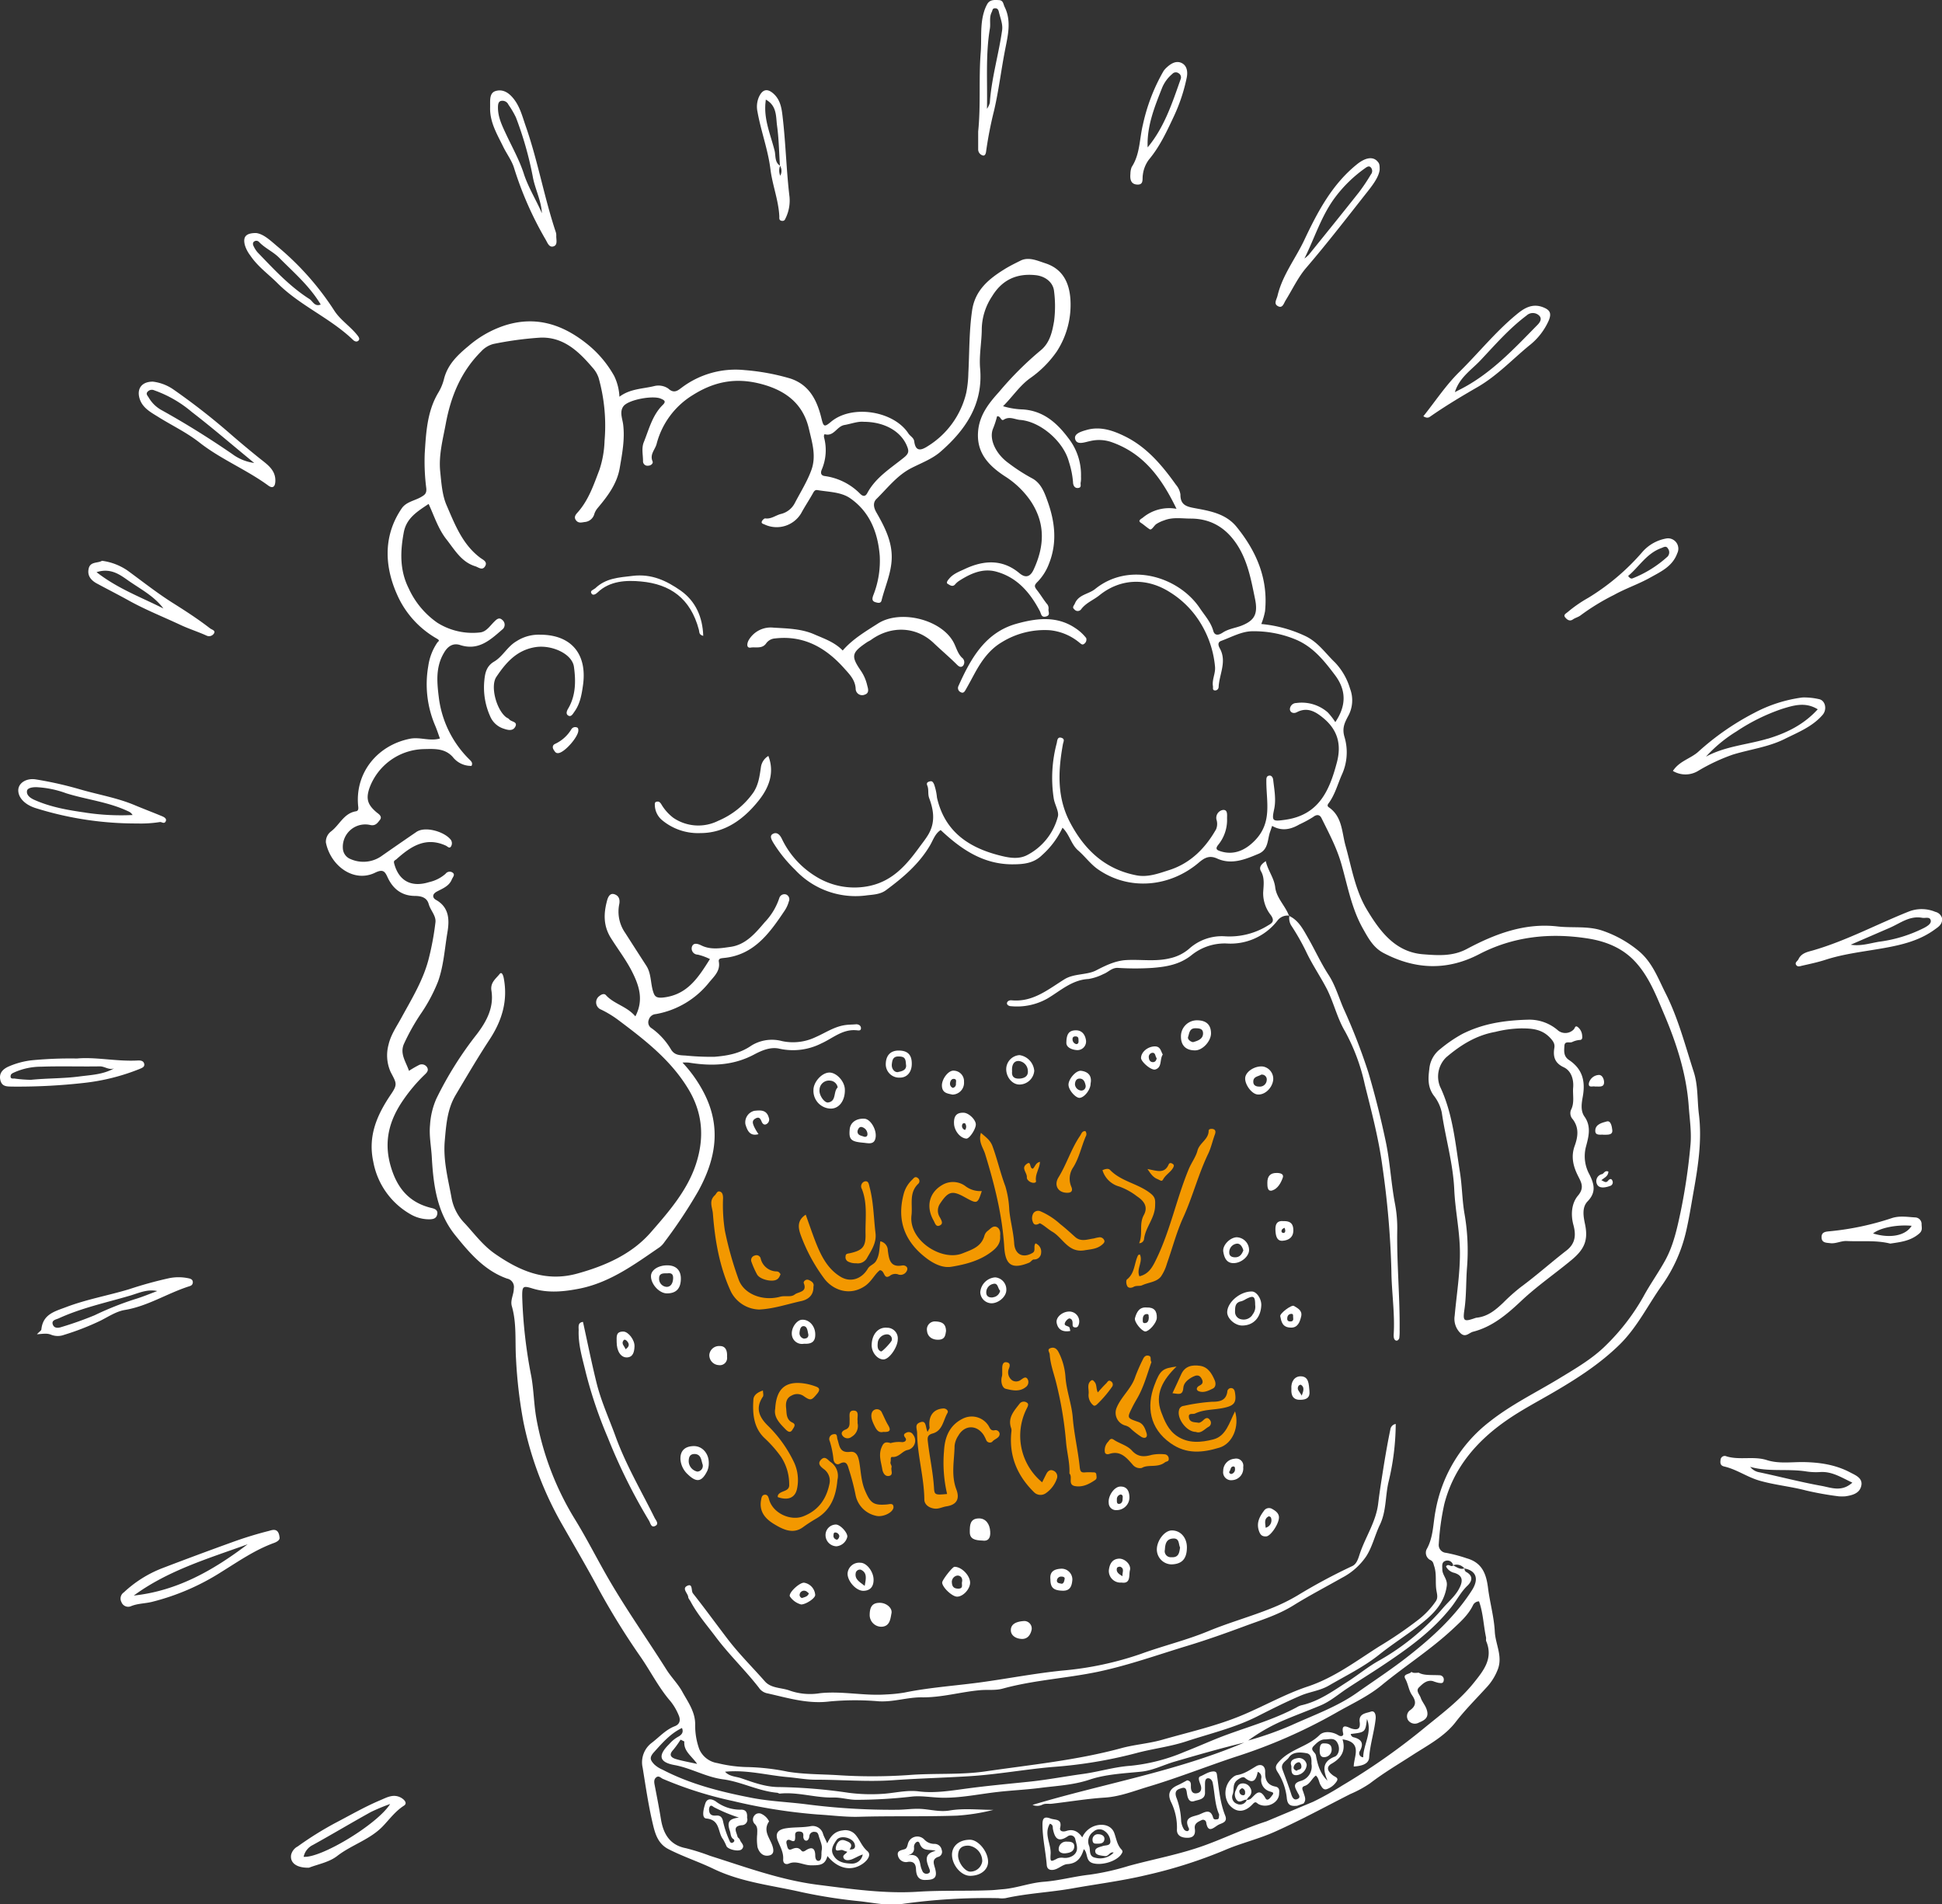 <svg xmlns="http://www.w3.org/2000/svg" viewBox="0 0 519.46 509.37"><rect x="0" y="0" width="519.46" height="509.37" fill="#333333" stroke="none"/><defs><style>.cls-1{fill:#fff;}.cls-2{fill:#f39800;}</style></defs><title>lucky-beer</title><g id="レイヤー_2" data-name="レイヤー 2"><g id="レイヤー_1-2" data-name="レイヤー 1"><path class="cls-1" d="M373.34,380.88a67.06,67.06,0,0,1-1.94,15.57c-.87,3.78-.56,7.78-2.3,11.4-1.33,2.75-2,5.86-3.64,8.41A17.66,17.66,0,0,1,359,422c-4.32,2.45-8.75,4.75-13,7.39s-8.72,3.95-13.19,5.62c-5,1.85-10,3.63-15,5.15-8,2.42-15.85,5.25-24.11,7-8.47,1.77-17.15,2.21-25.5,4.51-1.88.52-3.88.25-5.82.4-5.27.43-10.38,2-15.74,1.93-3.86-.05-7.63,1.29-11.58,1.06a74,74,0,0,0-13.23.05c-5.87.72-11.24-1-16.76-2.22a3.54,3.54,0,0,1-2.1-1.5c-3.64-4.68-7.94-8.77-11.5-13.52-2.34-3.13-4.93-6.07-6.77-9.55-.21-.38-.58-.75-.61-1.15-.08-1-1.78-2.27-.26-3s1,1.31,1.51,2c3.16,4,6.16,8.13,9.25,12.18s6.66,7.57,10,11.37c1.71,1.95,4.52,1.64,6.78,2.52a16.44,16.44,0,0,0,8,.65c5.86-.62,11.72.75,17.62.34a38.86,38.86,0,0,0,4.91-.5c7-1.43,14.11-1.85,21.13-2.84s14.05-2.33,21.15-3.05a87.05,87.05,0,0,0,21-4.46c6-2.19,12.16-3.65,18.07-6.1,5.44-2.25,11.19-3.85,16.69-6.05a50,50,0,0,0,7.06-3.44,151.48,151.48,0,0,1,14.7-7.89c1.29-.59,1.67-2.25,2.09-3.48,1.53-4.46,4.29-8.45,4.86-13.27.42-3.51,1-7,1.55-10.49.51-3.11,1.06-6.22,1.7-9.31A1.72,1.72,0,0,1,373.34,380.88Z"/><path class="cls-1" d="M225.41,174c2.66-3.07,6.1-5.09,9.43-7.22,5.92-3.8,16.89-1.15,20.21,5,.74,1.37,1.09,3,2.26,4.13a1.52,1.52,0,0,1,.31,2.15c-.76.77-1.42-.07-2-.63-1.9-1.87-3.94-3.59-5.86-5.42-4.7-4.49-11.4-4.72-16.74-.88-.36.26-.77.42-1.14.67-4.1,2.78-4.34,3.66-1.56,7.68a11.46,11.46,0,0,1,1.64,3.82c.19.76.7,2.06-.63,2.49a1.73,1.73,0,0,1-2.45-1.61c-.15-2.36-1.66-3.84-3.06-5.41-4.93-5.53-10.81-8.9-18.54-8A3.17,3.17,0,0,0,205,172c-1.07,1.64-2.81,1-4.17,1.21-1.17.21-1.07-1-.6-1.92a6.8,6.8,0,0,1,6.65-3.41c3.67.23,7.53.26,11.08,1.86C220.57,170.87,223.3,171.8,225.41,174Z"/><path class="cls-1" d="M344.86,245c2.53,1.2,3.73,3.63,5,5.83,1.91,3.31,3.46,6.8,5.56,10,1.73,2.68,2.66,5.88,3.93,8.86A160.8,160.8,0,0,1,366,286.8c1.82,6.11,3.35,12.29,4.67,18.53,1.18,5.6,1.43,11.31,2.52,16.91a34.83,34.83,0,0,1,.55,7.12c-.12,8.79.73,17.54.64,26.32a15.2,15.2,0,0,1-.08,2.14c0,.29-.37.73-.62.76-.45.07-.75-.31-.84-.77a3.55,3.55,0,0,1-.05-.8c.36-5.71-.56-11.37-.61-17.07a235.8,235.8,0,0,0-2.4-27.92c-1-7.5-2.92-14.71-4.72-21.94a52.88,52.88,0,0,0-5.28-14.21c-2.11-3.56-3-7.64-4.83-11.28-1.77-3.43-4-6.65-5.62-10.13a62.26,62.26,0,0,0-4-7,3.85,3.85,0,0,1-.43-2.56Z"/><path class="cls-1" d="M344.94,244.93a3.38,3.38,0,0,0-3.27,1.35,15.84,15.84,0,0,1-13.6,6.08,14.12,14.12,0,0,0-9.5,3.24c-3.16,2.44-6.66,3-10.33,3.29a71.79,71.79,0,0,1-9.16,0c-1.68-.1-2.59,1.15-3.92,1.64a13.65,13.65,0,0,1-4,1.33c-4.41.22-7.53,3.18-11,5.23a16.56,16.56,0,0,1-9.66,2.05c-.6,0-1.18-.33-1.15-.82s.62-.82,1.23-.76c5.67.55,9.74-2.88,14.12-5.61,2.58-1.61,6-1.11,8.47-2.38s5.09-2.59,8.05-2.77c3.9-.23,7.81.47,11.7-.48a11.68,11.68,0,0,0,5.1-2.5,13.06,13.06,0,0,1,9.78-3.37,19.51,19.51,0,0,0,11.52-3c.79-.46,1.79-1,.62-2.66a9.41,9.41,0,0,1-2.06-5.94c.06-1.67.5-3.94-.57-5.78-.66-1.14.09-1.92,1.27-2.74.57,2.55,2.22,4.45,2.52,7,.35,2.92,2.76,5,3.72,7.7Z"/><path class="cls-2" d="M248.12,383c.34-.72.55-.94.53-1.14-.39-3.1,1-5,3.74-5.13.73,0,1.38.64,1.06,1.18-1.16,2-1.31,4.8-4,5.52-1.38.38-1.38,1.14-1.27,2.1.47,4.19,1.41,8.32,1.66,12.55.11,1.8.4,1.82,3.5,1.53a36.62,36.62,0,0,1-.83-11.47c.19-3.66,1.41-6.89,5-8.67a5.31,5.31,0,0,1,6.81,1.74c.42.57.56,1.56,1.69,1.36a1.09,1.09,0,0,1,1.38.94c0,1.19-1.41,1.35-2,2.15a1.06,1.06,0,0,1-1.57-.41,10.28,10.28,0,0,0-.7-1.41c-1.85-2.81-5.12-2.75-6.78.17a6,6,0,0,0-1,2.67c-.05,3.9-1,7.83.47,11.7,1,2.64,0,4.15-2.68,4.54-1,.15-2,.72-3.11.6-1.56-.17-2.75-1.11-2.77-2.4-.06-6-1.87-11.79-1.93-17.79,0-1.15-.76-2.31.76-2.87C247.88,379.74,247.49,381.79,248.12,383Z"/><path class="cls-1" d="M144.47,169.77c8.49,0,12.64,5.34,11.47,13.53-.37,2.61-.79,5-2.33,7.12-.35.48-.8,1.41-1.57,1s-.46-1.25,0-2c2-3.47,2-7.34,1.48-11.08-.52-3.54-6-5.89-10.21-5.26-5.09.77-8,4.18-10.56,8-1.63,2.46,0,8.68,2.59,10.73.28.22.67.33.87.59.51.7,2.32.58,1.64,1.94s-2.15.89-3.16.55a5.83,5.83,0,0,1-3.58-3.3,18.82,18.82,0,0,1-1.56-9.54c.19-2,.54-3.87,2.64-5.1,2.3-1.36,3.51-4,5.94-5.42A10.92,10.92,0,0,1,144.47,169.77Z"/><path class="cls-2" d="M304.78,341.38c2.69-.63,3.65-2.78,4.72-5,3.61-7.61,5.26-15.9,8.46-23.64.71-1.71,1.9-3.27,2.34-4.94.55-2.14,3-3,3-5.38,0-.43.67-.54,1.13-.44.93.21.69,1.06.52,1.51-.6,1.64-1,3.45-1.69,4.94-2.71,5.58-4.2,11.6-6.77,17.23-1.8,3.95-2.89,8.22-4.35,12.32a11.89,11.89,0,0,1-1.63,3.51c-1.22,1.48-3.31,1.5-5,2.29-.66.31-1.54,0-2.31.44-.5.29-1.36.4-1.68-.23s-.34-1.55-.06-1.78c2.13-1.67,1.91-4.33,2.95-6.44.06-.12.3-.16.48-.25C305.82,337.48,303.91,339.39,304.78,341.38Z"/><path class="cls-2" d="M217.58,344.17c.08,2.4-1.55,3.46-3.22,3.83-3.75.82-7.41,2.09-11.3,2.27a8.75,8.75,0,0,1-7.55-4.79c-3.06-6.63-4.26-13.65-4.82-20.84-.13-1.7-1.16-3.38.52-4.93.43-.39.59-1.21,1.33-1s.86,1,.87,1.74a44.27,44.27,0,0,0,.49,8.75,92.56,92.56,0,0,0,3.69,13.08c1.41,3.88,6.44,5.84,11.11,4.56,1.33-.36,2.85.22,3.87-.58s3.41-.57,2.43-3.05c-.16-.43.55-1.16,1.31-.85S217.88,343.22,217.58,344.17Z"/><path class="cls-2" d="M235.34,339.76c-1.4,1.07-2.18,3-4,4.24-4.22,2.83-8.69.94-10.91-2.07a45.83,45.83,0,0,1-6.2-11.45c-.7-1.91-1.14-4,1.29-5.58.9,2.48,1.7,4.87,2.61,7.22,1.45,3.69,3.19,7.26,6.72,9.39,2.65,1.61,5.65.61,7.28-2.17.56-.95,1.66-1.08,2.25-2.13.94-1.65.82-3.37,1.1-5.19a2.5,2.5,0,0,1,2,2.47c.31,2.12.49,4.59,3.81,4,.77-.14,1.6.35,1.38,1.16a1.87,1.87,0,0,1-2.29,1.28,2.3,2.3,0,0,0-2.38.35C236.29,342.34,236.73,339.79,235.34,339.76Z"/><path class="cls-2" d="M267.52,330.59c.18,1.88-.83,3.06-2.1,4.07-3.2,2.53-7.08,3.54-10.93,4.17-2.49.41-5-.95-7-2.53-5.57-4.38-7.64-10-5.75-17a8,8,0,0,1,2.26-3.75c.42-.42.79-1.05,1.54-.43a1,1,0,0,1,0,1.59c-2.44,2.43-1.39,5.52-1.73,8.38-.79,6.74,8.15,12.39,13.67,10.15,2.5-1,4.95-1.72,5.82-4.65a2.54,2.54,0,0,1,.83-1.31c.72-.5,1.4-1.49,2.37-1.13S267.64,329.65,267.52,330.59Z"/><path class="cls-2" d="M286.06,394.13c.13-2.89-.67-5.58-.9-8.39A99.21,99.21,0,0,0,282.55,370c-.62-2.54-1.58-5-1.76-7.66,0-.63-.84-1.38.19-1.74.88-.32,1.6,0,2.14,1a17.19,17.19,0,0,1,1.88,6.71c.26,3.72,1.65,7.16,1.95,10.86.35,4.43,1.41,8.79,1.86,13.22.14,1.36.47,1.53,1.56,1.43a14.74,14.74,0,0,1,1.88,0c.42,0,.94-.05,1,.58s.22,1.1-.3,1.46c-1.63,1.11-3.36,2-5.39,1.64S287,395.08,286.06,394.13Z"/><path class="cls-1" d="M155.94,353.58c1.21,5.48,2.3,10.95,3.64,16.35,1.2,4.84,3.29,9.39,5,14.08,2.77,7.7,6.92,14.71,10.53,22,.31.62,1.21,1.55.24,2.1-1.2.68-1.35-.72-1.76-1.38a152.14,152.14,0,0,1-11-22.18,118.52,118.52,0,0,1-5.88-17.35c-.87-3.7-2.08-7.48-1.92-11.41C154.77,354.84,154.55,353.74,155.94,353.58Z"/><path class="cls-1" d="M290.54,170.66a1.37,1.37,0,0,1-.46,1.49c-.58.51-.92.06-1.36-.27a14.65,14.65,0,0,0-7.81-3.3A21.76,21.76,0,0,0,268,171.76c-3.4,2-5.53,5.11-7.36,8.48-.75,1.39-1.49,2.78-2.27,4.14-.3.52-.62,1.2-1.42.75a1.21,1.21,0,0,1-.59-1.61c3.3-7.36,7.17-14.39,15.64-16.71,5.23-1.44,10.68-2.18,15.7,1.24A12,12,0,0,1,290.54,170.66Z"/><path class="cls-2" d="M262.39,303c1.26,1.17,2.48,1.88,3.11,3.63,1.28,3.5,2.09,7.14,3.41,10.64a25.81,25.81,0,0,1,1.06,6.44c.3,3,1.12,5.87,1.31,8.85s2.34,4.08,4.92,2.56c.95-.55.14-1.7.79-2.54a2.36,2.36,0,0,1,1.5,2.51,1.84,1.84,0,0,1-1.95,1.79c-.43,0-.81.68-1.28.87-4.56,1.84-6.34.68-6.64-4.24-.53-8.52-2.61-16.71-5.11-24.84C263,307,261.62,305.41,262.39,303Z"/><path class="cls-2" d="M314.71,365.52c-3.67,3.53-5.88,7.37-4.11,12.15.9,2.41,1.92,4.9,4.27,6.47,3.08,2.05,6.5,1.67,9.64.88,3.45-.86,4.3-4.52,5.85-7.52,1.24,4.09-.67,8.65-4.17,9.71-4.46,1.35-8.81,1.86-13.1-1.2-5.66-4-6.41-9.87-4.32-15.44C310.32,366.41,311,366,314.71,365.52Z"/><path class="cls-1" d="M205.53,202.2c1.75,4.56.06,8.58-2.52,11.84-3.91,4.94-9,8.81-15.67,8.79a15,15,0,0,1-10.24-3.46,5.39,5.39,0,0,1-1.93-3.79c0-.41-.14-1,.41-1.13s.86,0,1.26.58a12.52,12.52,0,0,0,3.27,3.72,11.88,11.88,0,0,0,12,.8,21.88,21.88,0,0,0,9.36-7.51c1.43-2.1,1.7-4.42,2.05-6.7A4.16,4.16,0,0,1,205.53,202.2Z"/><path class="cls-2" d="M224,395.85c-.37,4.28-1.7,8.07-5.76,10.39a41.63,41.63,0,0,0-3.52,2.3c-2.63,1.88-5.27.56-7.6-.84s-4.07-3.28-3.56-6.37c.13-.76.23-1.51,1.1-1.53.69,0,.89.64,1.07,1.3,1,3.62,5.69,5.82,9.14,4.48,4-1.56,6.16-4.57,7-8.68a3.83,3.83,0,0,0-1.58-4c-.74-.59-1.7-1.36-.72-2.42,1.13-1.21,1.81,0,2.65.61A4.48,4.48,0,0,1,224,395.85Z"/><path class="cls-2" d="M278.76,396.48c.47-.94.81-1.64,1.17-2.33s1-1.14,1.75-.81a1.65,1.65,0,0,1,1.05,2.07,7.81,7.81,0,0,1-3,4,2.44,2.44,0,0,1-3.12-.26c-4.54-4.45-6.76-9.76-6.08-16.16a2.16,2.16,0,0,0-.06-1c-1-2.79.82-4.65,2.3-6.59a1.42,1.42,0,0,1,1.94-.2c.52.33.25.91,0,1.41A16.12,16.12,0,0,0,278.76,396.48Z"/><path class="cls-2" d="M239,403.2c-.15,1.43-2.91,2.68-4.64,2.25a7.08,7.08,0,0,1-5.54-5.76,63.38,63.38,0,0,0-1.72-6.57c-.32-.94-.52-2.7-2.51-1.6-.77.43-1.55-.21-1.65-1.2a24.52,24.52,0,0,0-1-4.86,1.28,1.28,0,0,1,1-1.83c1.14-.23.86.72,1.07,1.35.55,1.63.5,3.72,3.37,3.36,1.85-.24,2.26,1.45,2.52,3.05.4,2.48.48,5,1.53,7.41,1.41,3.25,2.23,3.91,5.82,3.61C238,402.35,239,401.93,239,403.2Z"/><path class="cls-2" d="M308,364.31c-1.17,3.3-2.05,6.68-3.82,9.73-.44.76-.88,1.52-1.27,2.3-1.49,3-1.47,2.94,1.58,4,1.4.5,1.84,1.83,2.2,3s-.43,1.55-1.38,1a20.75,20.75,0,0,1-2.71-2.08,3.3,3.3,0,0,0-1.54-.95,3.52,3.52,0,0,1-2.37-4.78c1.23-3,4-5.14,5-8.34a48.27,48.27,0,0,1,2-4.55c.32-.74.79-1.23,1.61-1S307.55,363.77,308,364.31Z"/><path class="cls-2" d="M204.08,371.93c0,.59.21,1.26,0,1.62-2.12,3.14-1,5.55,1.44,7.91a34.29,34.29,0,0,1,6.88,9.69,11.25,11.25,0,0,1,.81,7c-.49,2.49-2.43,3.27-5.17,2.29a1.24,1.24,0,0,1,.06-.51c.66-1.33,3.16-.83,3-2.88a13.35,13.35,0,0,0-2.21-7.42,33,33,0,0,0-4.28-4.87c-3.05-2.81-3.35-6.64-3.08-10.48C201.63,373.08,202.77,372.35,204.08,371.93Z"/><path class="cls-2" d="M207.36,376.78c.31-5.38,2.78-7.74,8.6-6.58a15.23,15.23,0,0,1,2,.57c.76.26,1.79.6.63,2-1.51,1.79-1.7,2-3.65.63a3,3,0,0,0-3.21-.11c-1.64.74-1.55,2.47-1.45,3.36.15,1.25-.06,3.05,1.68,3.86,1.12.51.33,1.34,0,1.92-.53.87-1.12.56-1.72,0C208.57,380.73,206.92,379.1,207.36,376.78Z"/><path class="cls-2" d="M278.13,327.19c-1.18.73-1.66.25-1.86-.35a2.63,2.63,0,0,1,.14-2.32,1.55,1.55,0,0,1,1.93-.51,19,19,0,0,1,5.27,3.42c1.39,1.08,2.69,2.28,4,3.45,1.56,1.37,3.3.6,5,.38a9.09,9.09,0,0,1,1.52-.32,1.3,1.3,0,0,1,1.25.83c.19.47-.21.83-.54,1.12-1.37,1.21-3.06,1.25-4.76,1.54-4.37.73-5.78-3.37-8.65-5C280.2,328.68,279.18,327.66,278.13,327.19Z"/><path class="cls-2" d="M319.87,383c-2.47,0-5.09-3.56-4.5-5.8a1.42,1.42,0,0,1,1.28-1.16,50.33,50.33,0,0,1,7.55-1.1c1.9,0,3.72-.22,4.09-2.66a1,1,0,0,1,1.07-1c.72.08.91.66,1,1.34.41,2.59-.29,3.37-3,3.95s-5.27.37-7.71,1.52c-.62.29-1.86-.3-1.62,1.09s1.57,1.18,2.51,1.37c.4.08,1-.36,1.36-.71.64-.62,1.22-.8,1.75,0a1.2,1.2,0,0,1-.44,1.84C322.13,382.31,321.19,383.54,319.87,383Z"/><path class="cls-2" d="M229,337.89a4.29,4.29,0,0,1-2-.38,1.29,1.29,0,0,1-.82-1.45c0-.75.54-.73,1.09-.84,3.46-.75,4.33-1.74,4.25-5.16-.09-4,.59-8.14-1-12.07a1.37,1.37,0,0,1,.83-2c1-.18,1.06.79,1.27,1.6,1.06,4,1.07,8.18,1.57,12.27.31,2.62-1.18,4.7-2.37,6.79A2.81,2.81,0,0,1,229,337.89Z"/><path class="cls-1" d="M188.11,170.08c-1.21-.31-1-1-1.16-1.6-2.25-8.53-7.78-12.24-15.48-12.95-3.84-.36-8.33-.23-11.64,2.95-.49.48-1.23.87-1.6.3-.53-.8.48-1,1-1.43,2.83-2.72,6.28-2.88,10-3.32,5.1-.61,9.06,1.31,12.85,3.95C186.06,160.81,187.93,165,188.11,170.08Z"/><path class="cls-2" d="M294.9,313c.78-.35,1.55-.53,2-.09,3,3.14,7.51,3.64,10.84,6.29,1.38,1.09,1.27,1.83,1.24,3.3-.06,3.31-2.54,5.7-2.95,8.83a1.29,1.29,0,0,1-1.32,1.2c1.07-2.5-.09-5.06,1.24-7.52,1.1-2,.33-3.61-1.79-5a17.28,17.28,0,0,0-4.77-2.64A6.44,6.44,0,0,1,294.9,313Z"/><path class="cls-2" d="M262.62,318.58c-1.14,3.49-1.2,3.51-4.57,1.64s-4.4-1.58-6.61,1.74a3.32,3.32,0,0,0,0,3.71c.37.73.95,1.61,0,2.09-1.11.57-1.33-.62-1.74-1.34-2.15-3.83-1.09-7.71,2.73-9.68a5.59,5.59,0,0,1,5.71.45A6.52,6.52,0,0,0,262.62,318.58Z"/><path class="cls-2" d="M305.43,392.64a2.46,2.46,0,0,1-2.44-.86c-1.64-1.85-3.28-3.89-6.28-2.88-.39.13-1,.12-1.15-.39a3.22,3.22,0,0,1,.89-2.91c.33-.44.66-1.05,1.46-.51,1.57,1.06,3.59,1.49,4.87,2.91,1.57,1.74,3.24,1.73,5.27,1.15a11.51,11.51,0,0,1,3.43-.16,1.18,1.18,0,0,1,1.14,1.24c.05.75-.65.63-1,.91C309.62,392.7,307.07,391.61,305.43,392.64Z"/><path class="cls-2" d="M238.22,386a8.14,8.14,0,0,1,3.08-.26c.86,0,1.3-.57.88-1.13s-.62-1,.22-1.38a1.34,1.34,0,0,1,1.84.51,2.56,2.56,0,0,1-1.62,4.13c-1.41.41-2.23,2-4,1.83-.52,0-.27.84-.4,1.28-.18.62.4,1,.25,1.51-.23.77.59,2-.61,2.28s-1.74-1-1.86-1.78c-.3-1.84-1-3.63-.28-5.63C236.23,386.06,236.62,385.49,238.22,386Z"/><path class="cls-2" d="M313.62,372.65c.85-1.83,1.6-3.4,2.31-5,1-2.27,2.95-2.64,5.09-2.32s3.15,2.11,3.91,3.89c.28.65.37,1.75-.49,2.18-1.17.58-2.48,1.24-3.78.73-.78-.3-.69-1.09.2-1.51,1.15-.53.94-1.33.37-2.15s-1.41-.59-2.1-.24c-1.26.63-2.52,1.61-2.61,3C316.37,373.36,315.17,372.81,313.62,372.65Z"/><path class="cls-2" d="M290.32,302.55a1.25,1.25,0,0,1,.09,1.45c-1.16,2.7-1.73,5.63-3.3,8.18a5.43,5.43,0,0,0-.58,5.17c.58,1.29-.07,1.71-1.09,1.69-2.42,0-3.6-2-2.31-4.11,2.2-3.56,3.39-7.63,5.75-11.09C289.28,303.26,289.4,302.5,290.32,302.55Z"/><path class="cls-1" d="M232.63,432c0-2.3.79-3.3,2.72-3.28,1.72,0,3.4,1.37,3.11,2.8s-.38,3.5-2.66,3.6A3.13,3.13,0,0,1,232.63,432Z"/><path class="cls-1" d="M262.81,412.07c-2.06-.07-3.45-.4-3.4-2.38,0-1.67,0-3.53,2.46-3.55,1.77,0,2.89,1.44,3,3.54C265,411.62,264.14,412.29,262.81,412.07Z"/><path class="cls-2" d="M268.08,367.42V366c0-.86.19-1.81,1.21-1.62s.9.94.51,1.87a2.62,2.62,0,0,0,1,3,2.07,2.07,0,0,0,2.3-.2c.6-.4,1.26-1,1.77-.17a1.64,1.64,0,0,1-.51,2.15c-1.67,1.34-3.67.85-5.34.44-1-.26-1.42-2-1-3.38A3.17,3.17,0,0,0,268.08,367.42Z"/><path class="cls-2" d="M208.79,340.79c-.32.83-.57,1.29-1.24,1.57-1.36.55-4.35-.19-5.06-1.5a23.89,23.89,0,0,1-1.49-3.35,1.25,1.25,0,0,1,.9-1.68,1.15,1.15,0,0,1,1.55.71,4.47,4.47,0,0,0,4.35,3.54C208.42,340.13,208.57,340.58,208.79,340.79Z"/><path class="cls-2" d="M293.65,372.44c.88-1,1.55-1.74,2.28-2.45.31-.31.55-1,1.23-.52a1,1,0,0,1,.34,1.41,31.11,31.11,0,0,1-4.13,4.82c-.29.24-.65.44-.94.17a3.48,3.48,0,0,1-1.24-3.05c.14-1.18-.55-2.54.62-3.51.45-.37.67,0,1,.36C293.42,370.43,293.15,371.39,293.65,372.44Z"/><path class="cls-1" d="M202.89,303.36c-2.34.65-3-1-3.5-2.64a3.18,3.18,0,0,1,2.38-3.6c1.59-.17,3.26-.33,3.86,1.78a1.39,1.39,0,0,1-.44,1.66c-.78.59-1.26-.06-1.46-.55-.37-.88-.7-1.39-1.71-.8s-.6,1.39-.34,2.08A14.26,14.26,0,0,0,202.89,303.36Z"/><path class="cls-1" d="M154.7,195.34c.05,1.66-3.5,5.76-5.23,6.08-.76.14-1-.29-1.37-.87s-.31-1.22.3-1.54a10,10,0,0,0,4.42-3.93,1.2,1.2,0,0,1,1.39-.54C154.66,194.63,154.69,195,154.7,195.34Z"/><path class="cls-1" d="M253.05,356c-.18,1.16-.26,2.32-2.08,2.35s-2.88-1-3-2.36a2.13,2.13,0,0,1,2.27-2.53C252,353.53,253,354.1,253.05,356Z"/><path class="cls-1" d="M273.05,438.36c-1.47-.13-2.7-1-2.66-2.36,0-1.78,1.82-2.27,3.28-2.39a2,2,0,0,1,2.29,2.23C275.72,437.11,274.94,438.57,273.05,438.36Z"/><path class="cls-1" d="M286.29,356c-2,.37-3.31-.33-3.65-2.19-.26-1.49,1.56-3,3.36-3a2.65,2.65,0,0,1,2.43,3.78.76.76,0,0,1-.83.46c-.42,0-.67-.21-.69-.63,0-.7.06-1.57-.79-1.76-.32-.06-.95.53-1.18,1-.65,1.23,1.14.82,1.2,1.63C286.16,355.42,286.21,355.59,286.29,356Z"/><path class="cls-2" d="M236.28,383c-1.31.34-1.86-.61-2.41-1.72s-1.18-2.62-.49-3.74a1.45,1.45,0,0,1,2.54.35c.55,1.09,1,2.24,1.63,3.28C238.43,382.63,238,383.1,236.28,383Z"/><path class="cls-1" d="M194.47,362.91a1.93,1.93,0,0,1-2.19,2.23,2.66,2.66,0,0,1-2.54-2.81,2.61,2.61,0,0,1,2.77-2.29C194.15,360,194.57,361.36,194.47,362.91Z"/><path class="cls-2" d="M229.39,380.67a3.34,3.34,0,0,1-1.62,3.66,1.64,1.64,0,0,1-2.37-.28c-.69-.88.2-1.46.69-1.64,1.39-.53,1.12-1.59,1.17-2.62s-.39-2.55,1.12-2.49.9,1.62,1,2.6C229.41,380.08,229.39,380.26,229.39,380.67Z"/><path class="cls-1" d="M339,316.34c0-1.73.78-2.65,2.57-2.6.86,0,1.9.26,1.57,1.23-.5,1.44-1.37,3-2.85,3.46C339,318.79,339,317.34,339,316.34Z"/><path class="cls-2" d="M276.28,312.6c.61-.53.73-1.6,1.9-1.84-.05,1.79-1.39,3.32-1.06,5.15.07.38-.41.51-.78.47-.91-.1-1.74-.84-1.67-1.45.13-1.21-1.52-2.36-.23-3.45C276,310.15,275.21,312.52,276.28,312.6Z"/><path class="cls-2" d="M306.93,312.68c2.5.47,4.57,1.4,5.69-1.25.2-.47.71-.4,1.13-.07s.2.68,0,1.07c-.71,1.19-2,1.81-2.67,3.1-.32.64-.89.08-1.37-.11C308.54,315,307.87,314.11,306.93,312.68Z"/><path class="cls-1" d="M429,303.52c-.85-.14-2.4.4-2.28-1.24s1.95-2,3.08-2.32,1.38,1.52,1.47,2.34C431.39,303.64,430.05,303.5,429,303.52Z"/><path class="cls-1" d="M428.34,315.68c.72.3,1.2.86,1.78.15.35-.41.87-.78,1.18,0a1,1,0,0,1-.53,1.35c-1.16.43-2.68.76-3.41-.12a1.91,1.91,0,0,1,1.14-3c.54-.12.72-1.08,1.72-.69C430.19,314.63,429.14,315,428.34,315.68Z"/><path class="cls-1" d="M426.66,290.63c-.58-.21-1.86.48-1.65-.92a2.88,2.88,0,0,1,2.5-2.17c1.13-.17,1.61,1.27,1.55,2.07C429,290.94,427.63,290.56,426.66,290.63Z"/><path class="cls-1" d="M454.43,298c-.47-3.76-.18-7.58-1.38-11.31-2.32-7.15-4.17-14.43-7.62-21.2-2-4-3.54-8.22-7.18-11.19a30.62,30.62,0,0,0-9.81-5.43c-3.81-1.24-7.9-.61-11.86-1.07-8.73-1-16.67,2-24.17,6-3.84,2.07-7.85,1.75-11.73,1.45-7.48-.57-11.61-6.2-15.06-11.95-3.12-5.19-4.08-11.29-5.71-17.09-1-3.62-.84-7.77-4.46-10.27-.67-.47-.15-.94.13-1.35,1.57-2.26,2.26-4.91,3.35-7.38a14.35,14.35,0,0,0,.73-10c-.74-2.39,0-3.85.87-5.52a8.73,8.73,0,0,0,.6-7.46,17.26,17.26,0,0,0-4-7c-2.61-2.47-4.57-5.56-8.18-7.2a35.18,35.18,0,0,0-11.57-3.12,18.43,18.43,0,0,0,1-3.4c.88-8.68-2.27-16-7.62-22.6C328,137.53,324,136.73,320,136c-2.25-.43-4.3-.67-4.25-3.74a5.1,5.1,0,0,0-1.2-2.6c-3.7-5.19-7.78-10.05-13.61-12.93-3.2-1.58-6.63-2.78-10.31-1.72-1.4.4-3.53,1-3,2.56s2.6.67,4,.4a10.18,10.18,0,0,1,5.47.21c8.79,3,13.63,9.71,17.6,17.92a11,11,0,0,0-9,2.36c-.35.28-1.46.77-.57,1.35s1.58,1.25,2.39,1.75c.54.33,1.12-.9,1.74-1.36a8.75,8.75,0,0,1,2.1-1c2.34-.94,4.76-.49,7.13-.49,5.82,0,10,2.88,12.91,7.79,2.48,4.22,3.34,9,4.3,13.67.86,4.16-.23,5.79-3.48,7.13-1.68.68-3.53.85-5.13,1.89-.42.27-2.06,1.35-2.56-.46-.66-2.35-2.28-4.1-3.6-6.07-5.6-8.34-18.81-12.54-28-5.11-1.74,1.4-4.4,1.44-5.41,3.87-.23.57-.85,1-.15,1.57a1.15,1.15,0,0,0,1.86-.07c1.28-1.69,3.25-2.41,4.83-3.68,5.64-4.56,12.7-4.8,18.92-.81a25,25,0,0,1,6.69,6.09A27,27,0,0,1,325,178.3c.18,1.82-.85,3.46-.55,5.26.06.4-.17,1,.42,1.1a.94.94,0,0,0,1.1-.91c.17-3.43,2.27-6.8.31-10.33-.35-.63-.72-1.61.38-2,2.71-1,5.44-2.52,8.19-2.57A29,29,0,0,1,346.44,171c4.73,1.93,7.72,5.68,10.65,9.57s3.18,8,.09,12.58a18.3,18.3,0,0,0-2.05-2.63,10.59,10.59,0,0,0-8.37-2.48,1.73,1.73,0,0,0-1.73,1.68c.07.89,1,1.24,1.86.78,2.94-1.54,5.23,0,7.29,1.74,3.67,3.14,4.69,7,3.39,11.8-2,7.54-4.86,14-13.85,15.24-3.3.46-3.59.39-2.91-2.79.57-2.62.05-5.26-.25-7.88-.07-.7-.49-1.31-1.18-1.13s-.65.78-.65,1.61c0,5.29,1.57,10.73-2.83,15.47-2.33,2.51-5.51,4.4-9.47,3.12-.89-.29-1.48-.59-.55-1.73a10.53,10.53,0,0,0,2.34-7.08c0-.95.22-2.37-1.14-2.22a2.14,2.14,0,0,0-1.69,2.57,3.77,3.77,0,0,1-.1,2.59c-2.91,5.12-6.91,9.13-12.59,10.93-2.79.89-5.72,2-8.78,1.38-8.33-1.63-13.82-6.78-17.68-14.11-3.56-6.74-3.21-13.75-1.94-20.87.12-.71.61-1.42-.28-1.76-1.27-.48-1.22.9-1.36,1.41a36.05,36.05,0,0,0-.81,14.7c.25,1.75,1.52,3.64,1.1,5a16.22,16.22,0,0,1-8.34,10.3c-2.33,1.14-4.91.62-7.31,0-8.32-2.13-14.63-6.45-16.67-15.44a15,15,0,0,0-.78-3.58c-.29-.59-.5-.92-1.11-.77s-1,.39-.71,1.1c.47,1.08.09,2.24.52,3.39,1.21,3.25,1.7,6.5-.28,9.8-.71,1.19-1.62,2.31-2.39,3.37-3.54,4.86-7.37,9.3-14,10.44A19.46,19.46,0,0,1,218,234.29a23.78,23.78,0,0,1-8.9-10c-.6-1.2-1.44-1.82-2.46-1.19-.81.51-.29,1.47.21,2.32a37.38,37.38,0,0,0,5.82,7.22A22.08,22.08,0,0,0,232,239.47c1.65-.18,3.53-.27,5-1.37,4.56-3.38,8.85-7,11.78-12,.82-1.4,1.33-3.12,2.84-4.08,5.37,5.05,11.21,9.1,19,9.17,3,0,5.83-.18,8.18-2.52a22.59,22.59,0,0,0,5.41-7.28c1.93,1.89,2.29,4.45,4.17,6.08s3.33,3.68,5.32,5.06c8.34,5.8,19.24,4.78,27-1.83,1.46-1.23,2.77-2,4.85-1.07,3.86,1.76,7.51.25,11.1-1.26,2.74-1.15,2.32-3.88,3.13-6,.17-.47.32-.94.5-1.46,2.58,1.49,5,.95,7.3-.4a30.16,30.16,0,0,0,3.69-2c.7-.55,1.64-.84,2.21.31,2,4.05,4.12,8,5.36,12.42,1.64,5.78,2.7,11.75,5.68,17.07,1.43,2.54,2.8,5.14,5.51,6.57,8.45,4.46,17,4.82,25.56.38,9.15-4.77,18.81-5.79,28.81-4.29,4.9.73,9.49,2.47,13,6.27,3.7,4,5.64,9.11,7.69,13.94,3.34,7.84,6,16,6.62,24.67.24,3.45.79,7,.47,10.37a157.22,157.22,0,0,1-2.65,18c-.92,4.32-1.88,8.75-4,12.7-1.83,3.37-4.1,6.5-5.93,9.87a57.81,57.81,0,0,1-9.89,12.91c-3.66,3.69-8.2,6.3-12.63,9-6.28,3.82-12.9,7-18.75,11.66A38.65,38.65,0,0,0,384,404.05c-.69,3.46-.56,7.16-2.42,10.4a2.2,2.2,0,0,0,.85,2.74c1,.43.94,1,1.2,1.72.71,2.14.24,4.35.59,6.47.18,1.07.48,2-.18,2.95a22,22,0,0,1-4.38,4.7,107.87,107.87,0,0,1-10.74,7.35c-6.14,3.89-12,8.35-19.1,10.72-5.9,1.95-11.41,5.08-17.17,7.52-7.05,3-14.4,4.62-21.67,6.7-3.65,1.05-7.44,1.29-11.06,2.28-11.9,3.23-24.14,4.43-36.29,6.2-6.87,1-13.83.43-20.74,1a141,141,0,0,1-19.06,0c-4.35-.25-8.72-.2-13.06-.9a60.46,60.46,0,0,0-10.52-1.24,36.4,36.4,0,0,1-8.35-1.07,6.31,6.31,0,0,1-4.86-3.75,18.56,18.56,0,0,1-1.09-6.42c.09-3.54-2-6.26-3.49-9-1.1-2-2.89-3.78-4.18-5.82-5.36-8.49-11.18-16.67-16.16-25.43-2.73-4.8-5.24-9.73-8.12-14.45a77.88,77.88,0,0,1-10.56-27.5c-.63-3.66-.67-7.4-1.31-11a129.9,129.9,0,0,1-2.45-21.52c0-2.64.2-2.85,2.72-2.07,4.3,1.33,8.58.85,12.84,0,8.1-1.69,14.61-6.52,21.24-11.06a5.72,5.72,0,0,0,1.27-1.37,130.86,130.86,0,0,0,9-13.56c4.81-8.73,6.24-17.34,1.46-26.48a35.76,35.76,0,0,0-5.65-7.94,12.13,12.13,0,0,1,1.65,0c6.12,1,12,.83,17.69-2.26,1.91-1,4.24-2,6.57-1.46a16.78,16.78,0,0,0,11.25-1.42c3-1.35,5.58-3.78,9.2-3.52.5,0,1.47.36,1.37-.67-.06-.63-.74-1-1.46-.9-.88.07-1.75.06-2.65.18-3,.4-5.36,2.08-8,3.23a14,14,0,0,1-9,1.07,10.45,10.45,0,0,0-8.19,1.2c-3.08,2.12-6.33,2.71-9.89,3a69.25,69.25,0,0,1-7.8-.34c-1.76-.07-2.89-.2-3.76-1.53a18.57,18.57,0,0,0-5.2-5.74,1.84,1.84,0,0,1-.79-2.32,2.09,2.09,0,0,1,1.86-1.49,23.43,23.43,0,0,0,14.25-8.45c1.26-1.56,3.07-3.06,2.62-5.55-.15-.88.53-.92,1.21-1,8.18-.74,12.37-6.67,16.43-12.73a8.45,8.45,0,0,0,1.08-2.39,1.39,1.39,0,0,0-.66-1.85,1.43,1.43,0,0,0-1.88.91,17.12,17.12,0,0,1-3.91,6.49c-2.47,2.9-5.05,6-9.1,6.58-2.56.36-5.3.88-7.85-.38-.95-.47-2.12-.8-2.51.33a1.63,1.63,0,0,0,1.54,2.13,15.19,15.19,0,0,1,3.27,1.19c-3.09,4.88-6,9.59-12.54,10.29-2,.21-2.31-.47-2.69-1.7-.68-2.25-.46-4.75-1.79-6.81q-2.85-4.4-5.66-8.8a9.91,9.91,0,0,1-1.57-7.7c.25-1.35-.21-2.32-1.41-2.65s-1.67,1-1.88,1.81c-.92,3.47-1,6.76,1.14,10.08,1.77,2.81,3.8,5.48,5.35,8.42,2,3.86,3.49,7.83,1.1,12.38-2.31-2.73-5.73-3.28-7.88-5.68-.44-.48-1.13-.25-1.69.21a2.08,2.08,0,0,0,.47,3.69,28.35,28.35,0,0,1,4.69,2.88c7,5.26,13.83,10.54,18.5,18.21,4,6.54,4.4,13.28,2.1,20.27s-7.25,12.69-12,18.13c-5.06,5.85-12.15,9-19.68,11.08-8.45,2.35-15.38-.64-22.08-5.29-3.19-2.22-5.45-5.29-8-8.07a13.08,13.08,0,0,1-3.55-6.61c-.91-5.14-2.33-10.1-1.86-15.55.38-4.32.68-8.45,2.9-12.21,2.94-4.95,5.86-9.93,9-14.73,3.4-5.12,5.05-10.51,3.86-16.64-.15-.72-.53-1.74-1.1-1-1,1.26-2.52,2.26-2.18,4.43.71,4.47-1.27,8.2-3.89,11.64a95.77,95.77,0,0,0-10.84,17.27,20.58,20.58,0,0,0-1.69,7c-.28,2.92.31,5.76.47,8.62.42,7.46,1.35,14.86,6.35,21,3.85,4.76,7.81,9.38,13.77,11.49a2.29,2.29,0,0,1,1.82,2.67c0,1.6-1,3.12-.53,4.72,1.34,4.63.82,9.39,1.12,14.1A125.67,125.67,0,0,0,140,380.28a92.18,92.18,0,0,0,10.66,28c3.15,5.52,6.37,11,9.37,16.6a197.71,197.71,0,0,0,11.45,18.49c2.66,3.88,4.79,8.14,7.91,11.73a15,15,0,0,1,2.12,3.62c.53,1.17.49,2.41-1,3-2.43.93-4.11,2.86-6.1,4.39a6.52,6.52,0,0,0-2.5,6.75c.81,5,1.54,10.05,2.71,15,.6,2.54,1.33,5.25,4.12,6.71,3.88,2,8.07,3.37,12,5.25,7.56,3.67,15.76,4.46,23.74,6.3a139.52,139.52,0,0,0,15.59,2.43c3.69.42,7.43,1.25,11.13.73a161.07,161.07,0,0,1,25.87-1.56,7.29,7.29,0,0,0,1.87,0c5.94-1.32,12-1.56,18-2.63,6.56-1.17,13.2-2,19.66-3.54a126.59,126.59,0,0,0,20.9-6.64c4.46-1.94,9.22-3,13.71-5.05,6.82-3.06,13.36-6.63,20-10a30.26,30.26,0,0,0,5.26-2.86c3.55-2.73,7.39-5,11.13-7.41,4.13-2.69,8.68-5,11.72-8.92,2.51-3.26,5.39-6.12,8.13-9.13a14.74,14.74,0,0,0,3.29-5.28c1.16-3.45-.73-6.53-.9-9.82-.2-3.92-1.32-7.77-1.81-11.69-.47-3.73-1.55-6.75-5.67-7.93a40.86,40.86,0,0,0-5.55-1.47,2.11,2.11,0,0,1-1.95-2.4,66.67,66.67,0,0,1,1.48-10.67c2.49-9.68,8.64-16.82,16.68-22.39,4.07-2.83,8.5-5.12,12.78-7.63,6.17-3.61,12.16-7.47,17.37-12.56,4.74-4.64,7.54-10.48,11.27-15.75a40.8,40.8,0,0,0,6.6-14.72c.76-3.33,1.3-6.69,1.88-10C454.2,312.08,455.31,305.08,454.43,298Zm-268,173.8c-2.1-.47-3.88-.77-5.6-1.28-1.24-.37-2.06-1.06-.78-2.43a26.62,26.62,0,0,0,2-2.77l1,.49C182.82,468.41,185,469.67,186.44,471.75Zm152.28,15.39c-5.67,1.81-11,4.42-16.56,6.43-6.6,2.39-13.5,3.63-20.24,5.47a66.37,66.37,0,0,1-10.47,2.35c-4.09.45-8.11,1.58-12.21,1.89-3.77.28-7.29,1.71-11.05,2-.95.07-1.93.2-2.9.25-6.49.29-13,0-19.5.4-9,.61-18-.7-27-1.84-10-1.27-19.33-4.74-28.83-7.74a58.76,58.76,0,0,0-6.49-2.05c-4.43-.85-6.07-4-6.69-7.87-.47-2.94-1.05-5.86-1.61-8.78-.14-.74-.39-1.66.34-2.27s1.25.14,1.84.39a102.25,102.25,0,0,0,18.7,5.91,145.14,145.14,0,0,0,22.63,3.6c3.67.21,7.49.72,11.06.62,8.77-.26,17.54,0,26.29-.31a53.38,53.38,0,0,0,9.69-1.54c-3.89,0-7.86-.48-11.64.16-2.87.49-5.49-.37-8.21-.44-1.93-.05-3.79.23-5.68.25a177.72,177.72,0,0,1-24.39-1.45c-4.89-.63-9.83-.79-14.69-1.73-8.26-1.6-16.38-3.63-23.9-7.55a7.52,7.52,0,0,1-2.21-1.42c-1-1.1-1.4-1.75-.07-3.24,2.25-2.5,4.41-5,7.5-6.48.59,1.37-.38,2-1.17,2.43a8.81,8.81,0,0,0-2.23,1.87c-3.07,3-2.78,4.85,1.38,5.61,4.49.82,8.4,3.21,13,3.82,4.88.64,9.43,3.14,14.44,3.59.26,0,.52.25.76.23,4.83-.49,9.5,1.16,14.28,1.05,2.17-.05,4.2.64,6.34.61a131.81,131.81,0,0,0,14.57-.85c2.57-.31,5.44.24,8.18.29,5.06.1,10-1,15-1.55,3.77-.43,7.57-.59,11.34-1.08,4.41-.56,8.81-.75,13.13-2.2s9.14-1.67,13.76-2.13c3.19-.32,6-1.82,9-2.69,6.18-1.8,12.36-3.58,18.62-5.1-18.22,7.75-37.75,11-56.63,16.67a3.2,3.2,0,0,0,2.52,0c.85-.47,1.75-.21,2.63-.31,4.72-.54,9.4-1.34,14.16-1.64,4.12-.26,8-1.84,11.92-3,7.78-2.34,15.33-5.34,23-7.89a141.31,141.31,0,0,0,26.84-11.73c4.16-2.4,8.6-4.38,12.31-7.44,6.23-5.13,13.07-9.48,19-15,2-1.88,4.15-3.75,5.41-6.34a1.81,1.81,0,0,1,1.64-1.09c1.11,3.08,1.19,6.4,1.87,9.6.07.35-.07.76.06,1.07,1.89,4.55-.63,7.75-3.24,11-3.69,4.64-8.4,8.19-12.93,11.87A176.06,176.06,0,0,1,359,477.61a80.47,80.47,0,0,1-7.76,4.33M387,424.12c.21-1.76-1.17-2.76-1.2-4.3,0-.93-.24-1.94.79-2.3a1.55,1.55,0,0,1,2.11,1.18s0,0,.06-.05l0,0a2.63,2.63,0,0,1,2.87.79l.14,0s0,.06,0,.1c3.17.62,3.86,2.86,1.93,5.86-4.5,7-10.49,12.48-17,17.59-4.43,3.48-9.13,6.55-13.71,9.78-5.33,3.77-11.63,6-17.59,8.71a88.53,88.53,0,0,1-11.53,4.07,48,48,0,0,1,8.8-5.1c3.44-1.5,7-2.8,10.44-4.23,2.79-1.15,5-3.15,7.53-4.79,2.92-1.92,5.9-3.76,8.82-5.7,6.89-4.58,13.6-9.29,18.8-15.93,1.45-1.85,2.52-4,4.26-5.66,1.12-1.07,1.7-2.49-.21-3.61a.92.92,0,0,1-.55-1l-.07,0a.1.1,0,0,0-.05,0c-1.11.35-2-.36-2.87-.79l-.09,0h0c-.55.57-1.25-.69-1.89.25A3.26,3.26,0,0,0,389,420.7c1.52.48,2.53,1.36,1.65,3.48-1,2.42-3,4-4.55,5.8a63.79,63.79,0,0,1-17.22,14.19c-2.9,1.6-5.49,3.76-8.29,5.56-4,2.56-7.8,5.36-12.54,6.41a4.73,4.73,0,0,0-1.2.53c-5.89,3.16-12.29,5-18.53,7.27-3.87,1.41-7.68,3.17-11.52,4.66a49.16,49.16,0,0,1-14.42,3.71c-4.26.29-8.44,1.6-12.69,2.18-4.78.65-9.53,1.57-14.34,2.07-5.87.61-11.74,1.14-17.59,1.95-3.92.54-8,1.15-12,.65-3.37-.43-6.61.5-9.92.67a46.73,46.73,0,0,1-8.87-.3A140.75,140.75,0,0,0,208.39,478c-3.59,0-6.86-1.23-10.13-2.36-1.39-.48-3.12-.42-4.32-1.74,5.77-.58,11.22.95,16.77,1.44,2.46.21,4.89.69,7.4.69,7,0,14,.62,20.91.13s13.6-.64,20.38-1.07c7.51-.47,14.88-1.85,22.36-2.48a122.26,122.26,0,0,0,22.06-3.66c4.45-1.21,9.1-1.72,13.52-3.18,6.29-2.07,12.78-3.59,18.76-6.57,3.95-2,7.9-4,11.94-5.71,2.39-1,5-1.25,7.4-2.63,4.6-2.68,9.39-5,13.59-8.37,3.22-2.57,6.71-4.8,10-7.3C382.75,432.3,386.32,429.33,387,424.12Z"/><path class="cls-1" d="M289.15,127.52a15.91,15.91,0,0,0-3.38-10.33c-3-4-6.6-7.28-12.1-7.67a20.56,20.56,0,0,1-5.37-.87c2.59-2.58,4.37-5.38,7.16-7.43a28.6,28.6,0,0,0,7.2-7.19,22.92,22.92,0,0,0,3.66-14c-.31-4.55-2.15-8.13-6.71-9.61-2.12-.69-4.45-1.79-6.62-.71-1.47.73-3,1.48-4.4,2.36-4.18,2.6-7.8,5.61-8.57,11-.81,5.56-.7,11.17-1,16.75a30,30,0,0,1-.56,5.25,23,23,0,0,1-10.34,14.3c-1.77,1.14-3.21,1.46-3.57-1.29-.12-1-1.07-1.39-1.55-2.12-3.92-6.06-15.13-7.85-20.73-3.13-1.79,1.51-2,1.3-2.54-.91-1.16-4.79-3.21-9-8.34-10.68a59.47,59.47,0,0,0-12.13-2.24,23.94,23.94,0,0,0-16.91,4.68c-.9.65-2,1.74-3.57.27a4.67,4.67,0,0,0-3.79-.68c-3.1.76-6.43.69-9.3,2.85a14.2,14.2,0,0,0-1.4-5.55,29.2,29.2,0,0,0-6.73-8.14c-6.5-5.39-13.75-8.08-22.29-5.46a28.35,28.35,0,0,0-9.9,5.54c-3,2.48-5.65,5-6.62,8.91a13.29,13.29,0,0,1-1.51,3.61c-3,5-3.28,10.74-3.63,16.25a55.77,55.77,0,0,0,.41,9.27c.16,1.47-.45,1.86-1.51,2.46-1.66.93-3.8,1.23-5,2.89-5.4,7.85-4.56,16.59-.71,24.38a25.23,25.23,0,0,0,10.09,10.56c.87.51.4.67.11,1a14.79,14.79,0,0,0-2.44,6.31,28.15,28.15,0,0,0,1.87,16c.46,1.09.82,2.23,1.25,3.39-2.82.79-5.32-.49-8.07.07-8.79,1.77-14.79,9.28-13.78,18.23.09.73-.14,1.08-.59,1.16-3.24.51-4.39,3.61-6.63,5.34a3.49,3.49,0,0,0-1.44,3c1.25,6.29,7.52,10.89,13.22,8.06,2.09-1,2.58-.29,3.3,1.29,1.39,3,3.67,4.87,7.14,4.95,1.67,0,3.33.31,3.84,2.17.47,1.7,2,3.11,1.81,4.87a75.63,75.63,0,0,1-1.75,9.55c-1.44,5.84-4.59,10.92-7.44,16.14-1.25,2.28-2.77,4.46-3.36,7.06a10.93,10.93,0,0,0,.53,7.24c1.57,3.05,2,3.3.06,6.12-3.68,5.45-6.17,11.08-4.66,18a20.36,20.36,0,0,0,9.83,13.93,10,10,0,0,0,5,1.42c1.09,0,2-.15,2.25-1.28.34-1.44-1.07-1.63-1.81-1.82-6-1.54-9.09-5.6-10.7-11.38-1.82-6.56-.24-12.18,3.53-17.57a43.6,43.6,0,0,1,5.66-6.66c.61-.58,1.16-1.2.54-2.07a1.67,1.67,0,0,0-2.18-.44,25.9,25.9,0,0,0-2.58,1.51c-.81-2.41-2.5-4.56-1.36-7.19a57.18,57.18,0,0,1,4.47-8,43.53,43.53,0,0,0,4.67-8.73c1.51-4.25,1.76-8.74,2.5-13.12.54-3.18.57-6.66-3.06-8.69-.88-.49-1.17-1.46.23-2.22s3.28-1.42,4-3.24c.26-.63,1-1.31.18-1.86a1.37,1.37,0,0,0-1.85.34,9.88,9.88,0,0,1-4.37,2.22c-4.78,1.5-8.15-.3-9.38-5-.21-.78.25-.79.63-1.13,3.82-3.41,7.8-6.09,13.22-3.61.41.19.94.89,1.36.2a1.61,1.61,0,0,0-.25-2c-1.77-2-6.67-3.45-9-1.88q-4.56,3.12-9.09,6.28a8.46,8.46,0,0,1-8.49,1,3.23,3.23,0,0,1-2.07-2.57A6,6,0,0,1,99,220.66c1.44.34,2-.57,2.61-1.34.8-1-.5-1.7-.91-2.06-2.33-2-2.86-3.51-1.9-6.41a15.87,15.87,0,0,1,14.41-10.48c2.85-.06,5.75-.31,7.91,2.12a6.19,6.19,0,0,0,5,2.37c.39-.73,0-1.18-.48-1.64a28.11,28.11,0,0,1-8.22-16.35c-.51-4.09-1-8.29,1.3-12.19,1-1.79,2.44-2.77,4.35-2.15,4.89,1.58,8-1.29,11.24-4.11a1.62,1.62,0,0,0,.07-2.58c-.9-.87-1.6-.13-2.25.52-1.13,1.12-2.1,2.67-3.77,2.81A17.68,17.68,0,0,1,117,166.58a22.61,22.61,0,0,1-7.68-9.21c-2.44-4.86-2.27-9.86-1.31-15,.72-3.81,3.63-5.56,6.64-7.58,1.53,3.31,2.56,6.67,4.77,9.48s4,6.06,7.72,7.2c.84.26,1.86,1.23,2.61,0s-.61-1.77-1.24-2.24c-4.81-3.57-6.85-9-9.07-14.12-1.18-2.74-1.38-6-1.69-9-.44-4.36.71-8.57,1.5-12.83,1.37-7.35,4.08-13.91,9.44-19.26A6.75,6.75,0,0,1,132,92a91.89,91.89,0,0,1,12.54-1.69c6.19-.23,10.28,3.7,14,8.07a7.61,7.61,0,0,1,1.59,2.71,47.35,47.35,0,0,1,1.58,16.83,27.12,27.12,0,0,1-1.37,7.74c-1.49,3.9-2.83,7.94-5.66,11.21-.49.57-1.34,1.32-.62,2.28s1.67.53,2.51.46a2.91,2.91,0,0,0,2.42-2.18,4.8,4.8,0,0,1,.9-1.57c2.66-3.17,5.15-6.44,5.88-10.68.65-3.81,1.39-7.59.93-11.54-.18-1.6-1.07-3.49.08-5,1.36-1.76,7.94-2.94,10-2,.76.34,1.55.65.52,1.65-2.81,2.75-3.69,6.52-5.1,10-.64,1.59-.2,3.36-.2,5a1.19,1.19,0,0,0,1.38,1.27c.72,0,1.41-.6,1.17-1.16-.79-1.87.64-3.08,1.07-4.6a21.68,21.68,0,0,1,9.73-13.15c5.67-3.57,11.27-4.64,17.68-3.09,6.74,1.64,11.73,5.14,13.35,12.16.82,3.55,2,7.15.69,10.9-1.13,3.15-2.94,6-4.46,8.92a5.67,5.67,0,0,1-3.66,2.92c-1.44.34-2.65,1.44-4.28,1.2-.27,0-.78.48-.9.84-.19.57.44.63.81.82a7.63,7.63,0,0,0,9.7-3c1-1.85,2.17-3.59,3.19-5.42.29-.54.56-.91,1.18-.81,3,.51,6.32.48,8.79,2.2,5.23,3.64,7.38,9.17,7.88,15.36a25,25,0,0,1-1.74,10.61c-.36,1-.3,1.57.64,1.83.51.14,1.36.41,1.58-.47.93-3.74,2.61-7.33,2.72-11.24.14-4.57-1.93-8.53-4.1-12.32-.84-1.46-.88-2.69,0-3.58,3-2.94,5.55-6.36,9.43-8.32,2.64-1.34,5.55-2.43,7.73-4.34,6.69-5.82,11.43-12.74,10.59-22.26-.31-3.56.44-7.1.44-10.64a16.3,16.3,0,0,1,2.75-8.65c2.67-4.4,6.57-6.21,11.65-5.67,2.53.26,4.71,1.88,4.94,4.31a31.27,31.27,0,0,1,0,8c-.5,2.87-1.13,5.87-3.7,7.9a88.28,88.28,0,0,0-11,11c-2.71,3-5.21,6.12-5.61,10.44-.53,5.78,2.74,9.23,7.09,12.1a23.79,23.79,0,0,1,6.95,6.65c4.05,6.07,3.68,12.18.79,18.39-.63,1.35-1.75,2.63-3.78.93-4.49-3.77-9.48-3.53-14.57-1.15-1.51.71-3.1,1.27-4.2,2.58-.33.39-1,1.14-.37,1.45.42.22,1.19.89,1.87.18a5.62,5.62,0,0,1,1-.93c3.09-2,6.42-3.57,10.13-2.53,5.54,1.54,9,5.6,11.58,10.51.4.76.36,1.81,1.66,1.47s.53-1.32.68-2a1.75,1.75,0,0,0-.5-1.45c-.92-1.17-1.68-2.47-2.61-3.63-.77-1-.72-1.33.26-2.29a14,14,0,0,0,3-4.83c2.24-5.67,1.53-11.27-.43-16.7-.81-2.27-1.76-4.88-4.23-6.12a48.07,48.07,0,0,1-6.18-4c-3.45-2.47-5.26-6.42-4.18-9.17a24.26,24.26,0,0,0,1.1-3.35c1-.19,1,1.4,1.8.89,1.57-1,3,0,4.52.08,5.38.5,11.51,5.81,12.91,11.23a23.53,23.53,0,0,1,1.09,5.4c0,.58.26,1.71,1.4,1.56,1-.13.5-1,.66-1.51A6.53,6.53,0,0,0,289.15,127.52Zm-47.27-5.21c-3.54,2.89-7.62,5.33-9.89,9.58-.48.89-1.07,1-1.89.21a16.31,16.31,0,0,0-9.45-4.76c-1.34-.16-1.08-1.18-.82-1.78a13.2,13.2,0,0,0,.6-8.54c-.09-.4,0-.92.23-.86,2.42.65,3.15-2.12,5.22-2.48,1.79-.31,3.52-1,5.09-.86,5.62,0,10.06,2.55,11.66,6.55C243.08,120.51,243.23,121.21,241.88,122.31Z"/><path class="cls-1" d="M425.19,314.21a10.1,10.1,0,0,1-1-7.36c.69-2.62,1.56-5.47-.35-8.17-1.15-1.63-.76-3.68-.45-5.46.75-4.28-.26-7.39-3.7-9.69-1.5-1-1.32-2.41-1.23-3.81s1.36-.67,2.08-1a5.62,5.62,0,0,1,2-.55c.78,0,.72-.67.67-1.18a3.17,3.17,0,0,0-1.18-2.28c-.72-.53-.74.31-1.07.63a3.13,3.13,0,0,1-4.14.34,11.62,11.62,0,0,0-7.88-2.94c-7.35.18-12.69,1.28-17.75,3.8a36.63,36.63,0,0,0-5.87,4,7.54,7.54,0,0,0-3,5.44c-.35,2.65-.38,4.81,1.11,6.95a11.06,11.06,0,0,1,2.23,4.67c1,6.84,3,13.51,3.33,20.5.21,4.86,1.18,9.7,1.45,14.56.37,6.46-.75,12.84-1.33,19.25a5.31,5.31,0,0,0,1.59,4.72c1.32,1.22,2.24-.14,3.32-.42,5.22-1.33,9.17-4.74,12.93-8.28,4.25-4,9.07-7.29,13.52-11,3.29-2.77,4.4-5.15,3.52-9.42-.43-2.06-.91-4.48.64-6.14C427,318.94,426.45,316.77,425.19,314.21Zm-3.09,5.58c-1.7,2-2,5-1.24,7.83.73,2.66.58,5-1.87,6.88-4.11,3.18-8,6.67-12.18,9.75a50.34,50.34,0,0,0-4.73,4.21c-2.11,2-4.15,3.68-7.1,4a1.09,1.09,0,0,0-.26.05c-3.12,1.08-3.49,1-3-2.27.55-3.79.39-7.59.7-11.37a57.25,57.25,0,0,0-.7-14.3c-.62-3.65-.62-7.39-1.21-11.05-1.24-7.76-1.88-15.67-5.34-22.93a7.18,7.18,0,0,1,1.65-7.76c3.86-3.29,8-5.9,13.14-6.82a30.79,30.79,0,0,1,6.92-.94c2.94,0,5.56.19,7.76,2.53.85.91,1.3,1.6,1.13,2.66-.39,2.34.08,4.06,2.47,5.19,2.18,1,2.73,3.5,2.56,5.46s.43,4.06-.6,6a2.4,2.4,0,0,0,.52,2.5c1.72,2.32,1.35,4.71.46,7.16-1,2.84-.37,5.42.94,8C422.91,316.17,423.91,317.65,422.1,319.79Z"/><path class="cls-1" d="M74.78,411.27c-.26-2.8-2-2-2.87-1.78q-4.95,1.25-9.76,3-9.46,3.41-18.83,7a31.82,31.82,0,0,0-10.19,6.43,2,2,0,0,0-.65,2.6,1.93,1.93,0,0,0,2.44,1.15c1.82-.79,3.78-.74,5.63-1.18a62.79,62.79,0,0,0,18.62-8c4.55-2.82,8.93-5.87,14-7.74C74.17,412.41,74.89,411.86,74.78,411.27Zm-39,15.51c9.19-6.75,20-9.93,30.46-13.72C57.1,420,47.38,425.55,35.74,426.78Z"/><path class="cls-1" d="M69.53,122.67q-4-3.21-7.89-6.59a178.93,178.93,0,0,0-15.39-12,12.28,12.28,0,0,0-5.37-2c-2.87,0-4.16,1.74-3.66,4.06.61,2.87,3.12,4.13,5.11,5.38,3.67,2.3,7.55,4.12,11.05,6.86,5.68,4.46,12.54,7.22,18.4,11.51.94.7,1.75.56,1.86-1C73.86,125.76,71.46,124.21,69.53,122.67Zm-7.42-1.24c-6.15-4.22-12.46-8.17-19-11.79a9,9,0,0,1-3.35-3.33c-.28-.46-.89-1-.18-1.63a1.52,1.52,0,0,1,1.7-.27,32,32,0,0,1,10,5.76C57,114.58,62.41,119.26,68,123.83A12.53,12.53,0,0,1,62.11,121.43Z"/><path class="cls-1" d="M148.8,63a2.83,2.83,0,0,0-.16-1c-3.06-9.19-4.74-18.77-7.9-27.93-1-2.78-1.62-5.69-3.64-8-1.28-1.49-2.83-2.26-4.57-1.71-1.5.48-1.43,2.15-1.43,3.54v.8c-.12,4,1.89,7.23,3.53,10.6.91,1.86,2.21,3.57,2.84,5.51A92.64,92.64,0,0,0,145.9,64c.54.89.95,2.28,2.16,1.9S148.73,64,148.8,63Zm-8.69-16.56c-1.23-3.77-3.23-7.29-4.91-10.91-1-2.15-2-4.28-2-6.73,0-.75.05-1.6.79-1.8A1.75,1.75,0,0,1,136,28a23.24,23.24,0,0,1,2,3.4,93.06,93.06,0,0,1,4.49,15.74c.57,3.33,2.27,6.38,2.46,9.9C143.43,53.49,141.33,50.21,140.11,46.46Z"/><path class="cls-1" d="M50.4,341.91a12.65,12.65,0,0,0-5.27,0,107.16,107.16,0,0,0-10.56,2.92c-5.58,1.69-11.34,2.69-16.83,4.77-3.14,1.19-6.23,1.91-6.67,5.95,0,.34-.54.63-1.19,1.34,1.65-.11,2.71-.35,3.86.15a4.88,4.88,0,0,0,3.41,0,69.44,69.44,0,0,0,9.71-3.78c2.11-1.06,4.2-2.47,6.46-2.86,6.14-1,11.36-4.43,17.15-6.3.41-.13,1-.25,1.1-1C51.66,342.17,50.84,342,50.4,341.91ZM36,347.53a83.56,83.56,0,0,0-10.69,4.27,92.66,92.66,0,0,1-8.84,3.14c-.89.31-1.93.39-2.32-.59-.5-1.24.84-1.4,1.53-1.71,6.13-2.81,12.72-4.21,19.15-6.1,2.31-.69,4.57-1.78,7.23-1.21C40.07,346.07,38.08,346.91,36,347.53Z"/><path class="cls-1" d="M486.53,187a17.58,17.58,0,0,0-4.42-.44,37.9,37.9,0,0,0-12.86,4.12,70.32,70.32,0,0,0-15.06,10.47c-2.09,1.81-5,2.43-6.71,5.06a6.53,6.53,0,0,0,6.89-.1,50.49,50.49,0,0,1,9.14-4.27c4.62-1.42,9.5-2,13.88-4.19,3.59-1.79,7.39-3.27,10.12-6.42C488.79,189.77,488.27,187.32,486.53,187Zm-13.67,10.57c-5.48,1.64-11.35,2-16.54,4.82a37.87,37.87,0,0,1,8.21-6.78,51.85,51.85,0,0,1,12.16-6c3.09-.95,6.22-1.93,9.53.11C482.47,193.86,477.81,196.09,472.86,197.59Z"/><path class="cls-1" d="M368.58,43.32c-1.22-1.57-3.31-1.22-5.59.61-6.72,5.4-10.59,12.82-14.14,20.34-2.34,4.94-5.82,9.33-7.12,14.8-.25,1.05-1.07,2.11,0,2.76,1.33.82,1.65-.68,2.17-1.51,1.8-2.91,3.28-6.09,5.47-8.66C355.09,65,360.47,58,365.94,51.07c1.4-1.78,2.87-3.8,3.1-5.63C369.05,44.25,369,43.79,368.58,43.32Zm-1.89,3.35a50,50,0,0,1-3.21,4.79c-4.43,5.6-8.92,11.14-13.4,16.69a9.72,9.72,0,0,1-1.16,1c2.79-5.62,4.57-11.57,8.3-16.48a35.8,35.8,0,0,1,7.69-7.51c.54-.38,1.11-.89,1.65-.49A1.43,1.43,0,0,1,366.69,46.67Z"/><path class="cls-1" d="M494.88,393.83c-4-2.11-8.29-2.7-12.74-2.76-3.19,0-6.42.47-9.54-.53-3.53-1.13-7.26.08-10.79-1a1.11,1.11,0,0,0-1.58.93c-.12.82-.09,1.54.95,1.78,3.33.76,6.13,2.82,9.4,3.77,4.14,1.2,8.43,1.57,12.57,2.67a85,85,0,0,0,8.73,1.55,16,16,0,0,0,1.67,0c1.89-.27,3.87-.76,4.32-2.83S496.32,394.59,494.88,393.83Zm-7.63,3.61c-5.57-1-11.07-2.45-16.62-3.63a3.85,3.85,0,0,1-2.47-1.46c4.94,1.42,10,.44,15,1.23a17.16,17.16,0,0,0,3.72.16c3.18-.2,5.66,1.46,8.6,2.83C492.61,399.16,489.81,397.91,487.25,397.44Z"/><path class="cls-1" d="M412.74,82.18c-2.95-1.14-5.16.32-7.17,2C400,88.78,395.45,94.47,390.3,99.54c-3.54,3.49-6.33,7.74-9.57,11.8.8.49,1.29.46,1.78.12,4.14-2.89,8.47-5.48,12.84-8,5.13-3,9.15-7.29,13.65-11a17.41,17.41,0,0,0,5.32-6.85C415.06,83.72,414.55,82.89,412.74,82.18ZM411.16,87c-6.36,6.48-12.57,13.17-20.88,17.31l-1.12.58c1.23-3.94,4.41-5.92,6.84-8.5,3.93-4.17,7.68-8.51,12.34-12a2.44,2.44,0,0,1,3.34,0C412.69,85.35,411.71,86.46,411.16,87Z"/><path class="cls-1" d="M43.42,218.35c-2.39-1-4.86-1.93-7.28-2.94-4.7-2-9.72-2.82-14.58-4.23a99,99,0,0,0-12-2.71c-2.54-.4-4.72,1-4.67,3s1.87,3.9,5,4.79a89.56,89.56,0,0,0,26.81,4,32.42,32.42,0,0,0,6.06-.38c.45-.1,1.14.62,1.55-.16S43.8,218.52,43.42,218.35Zm-20.57-1c-4.59-.65-9.32-1.45-13.7-3.42-1.28-.58-2.09-1.36-1.93-2.38.12-.82,1.46-1,2.47-1a26.62,26.62,0,0,1,8,1.63c5.5,1.72,11.32,2.31,16.59,4.82a2.3,2.3,0,0,1,1.18,1A63.53,63.53,0,0,1,22.85,217.36Z"/><path class="cls-1" d="M517.67,243.9a9.47,9.47,0,0,0-7-.12c-8.6,3.41-16.78,7.84-25.72,10.43-1.41.41-3.09.66-3.9,2.39-.22.47-1,.83-.63,1.46s1,.4,1.47.28c2.12-.49,4.27-.93,6.34-1.6,5.1-1.66,10.43-2.21,15.67-3.15,4.86-.87,9.58-2,13.66-5,.9-.65,2-1.29,1.94-2.87A2.41,2.41,0,0,0,517.67,243.9Zm-2.86,4.22a37.06,37.06,0,0,1-12.17,3.77c-2.47.41-4.92,1.24-7.6.8l10.46-4.53c2.79-1.21,5.3-3.29,8.66-2.67.82.16,2.08-.39,2.29.72C516.62,247.06,515.56,247.7,514.81,248.12Z"/><path class="cls-1" d="M107.22,480.82c-2-1.06-3.72-.06-5.46.68-4.19,1.76-8.12,4.05-12.14,6.14a90.52,90.52,0,0,0-10,6.25,3.43,3.43,0,0,0-1.75,2.25c-.33,2.1,1.41,3.51,4.78,3.43,2.3-.91,5.38-1.44,7.55-3.14,3.87-3,8.79-4.37,12.25-8,1.78-1.88,3.33-4,5.61-5.46C109.1,482.29,108.07,481.28,107.22,480.82Zm-26,15.83a4.56,4.56,0,0,1,2.49-3.17c5.2-2.88,10.3-5.93,15.5-8.81a50.7,50.7,0,0,1,5.15-2.14C100.91,488,85.74,497.13,81.17,496.65Z"/><path class="cls-1" d="M38.56,284.5c-.21-.8-1-.88-1.76-.84-5.65.3-11.26-1-16.21-.53a107.6,107.6,0,0,0-11.87.45,21.36,21.36,0,0,0-6.3,1.64c-1.6.68-2.76,1.78-2.33,3.67S2,290.6,3.5,290.64a158.33,158.33,0,0,0,19.1-1,56.25,56.25,0,0,0,14.7-3.7C38,285.64,38.79,285.39,38.56,284.5Zm-17.4,3.44c-4.27.56-8.6.45-12.9.89a37.07,37.07,0,0,1-4.43-.35c-.41,0-1,.1-1-.53s.36-.8.75-1a17.54,17.54,0,0,1,7.37-1.63c5.25-.19,10.52,0,15.79-.09,1.29,0,2.41,1.07,3.8.52C27.6,287.43,24.34,287.52,21.16,287.94Z"/><path class="cls-1" d="M56.17,168.06c-3.29-2.55-6.78-4.79-10.29-7-4.05-2.59-7.85-5.59-11.75-8.44A15.64,15.64,0,0,0,27.28,150c-1.12.7-3.13.13-3.56,2.09-.4,1.81.51,3,2,3.88,2.92,1.58,5.88,3.08,8.78,4.69,4.43,2.46,9.14,4.32,13.72,6.47,2.3,1.08,4.71,1.83,7,2.87a1.55,1.55,0,0,0,2-.55C57.74,168.63,56.71,168.47,56.17,168.06Zm-30.4-15c4.07-1.33,6.62.92,8.94,2.5,3.15,2.16,6.62,4,9,7.2C37.79,159.75,31.5,157.48,25.77,153Z"/><path class="cls-1" d="M95.58,89.66c-1.88-2.38-4.57-4.08-6.17-6.59A75.45,75.45,0,0,0,74.3,66c-1.92-1.62-3.79-3.44-5.81-3.67-2.81,0-3.52,1.07-3,3.2a8.69,8.69,0,0,0,1.43,2.77c2,3,4.86,5,7.33,7.47,6,6,14.09,9.28,20.2,15.16.44.42,1,.59,1.42.19S96.05,90.25,95.58,89.66ZM82.8,80c-5.33-3.39-9.56-8-13.91-12.51a7,7,0,0,1-1-1.54c-.27-.49-.38-1.08.17-1.41a1,1,0,0,1,1.24.19c1.59,1.68,3.76,2.58,5.4,4.24,3.9,3.93,8.13,7.55,11.09,12.49C84.15,82.1,83.69,80.59,82.8,80Z"/><path class="cls-1" d="M268.73,1.86c-.39-.79-.33-1.77-1.53-1.83s-2.38-.16-3.09,1a10,10,0,0,0-.91,2.17c-1.08,3.53-.59,7.21-.87,10.79-.56,7,.05,14.13-.68,21.18,0,1.61,0,3.22,0,4.83a1.68,1.68,0,0,0,1.24,1.58c.55.17.8-.46.87-1a103.42,103.42,0,0,1,2.14-11c1.27-5.45,1.91-11,3-16.52C269.6,9.47,270.58,5.58,268.73,1.86Zm-.68,6.26c-.92,6.48-2.84,12.79-3.28,19.36A5.17,5.17,0,0,1,264,29.1c.16-7.27-.4-14.4.78-21.46.24-1.46-.25-3,.51-4.43.23-.45.12-1,.9-1s.91.64,1,1C267.57,4.84,268.29,6.45,268.05,8.12Z"/><path class="cls-1" d="M211.19,52.72c-.83-6.94-1-13.94-1.78-20.88-.27-2.35-.46-4.94-2.49-6.77-1.71-1.54-3-1.16-3.94.92a6.51,6.51,0,0,0-.36,3.91c.92,5.17,2.81,10.12,3.46,15.35.52,4.26,2.17,8.3,2.38,12.61,0,.5-.12,1.11.67,1.21s.87-.45,1.11-.92A10.76,10.76,0,0,0,211.19,52.72ZM208.71,47a3.5,3.5,0,0,1-.06-2.6l0,0v-.08c-1.48-.94-1.12-2.63-1.45-4-1-4-2.68-7.8-2.5-12,0-.43.07-.86.14-1.68,3,1.64,2.69,4.54,3,6.91.5,3.54.54,7.15.78,10.73l.05,0,0,.09A2.71,2.71,0,0,1,208.71,47Z"/><path class="cls-1" d="M445.91,144a11,11,0,0,0-6.55,3.59,61.11,61.11,0,0,1-14.51,12.31,35.63,35.63,0,0,0-5.41,3.73c-.55.48-1.37.8-.75,1.54.41.48,1.12,1.16,2.05.51.64-.45,1.48-.62,2.08-1.11a59.7,59.7,0,0,1,8.9-5.44c3.12-1.74,6.56-2.88,9.66-4.62,2.86-1.6,6-3,7.27-6.53A2.77,2.77,0,0,0,445.91,144Zm.07,4.94a30.6,30.6,0,0,1-9.29,5.76c-.31.12-.7.05-1.18-.65,2.93-2.44,4.9-6,8.84-7.44.69-.25,1.32-.73,1.81.13A1.67,1.67,0,0,1,446,148.93Z"/><path class="cls-1" d="M316.2,16.92c-1.46-.81-2.91,0-4.07,1.08a5.6,5.6,0,0,0-.9,1,49.8,49.8,0,0,0-5.52,14.35c-.94,3.79-.73,7.87-3,11.33a5.16,5.16,0,0,0-.34,1.81c-.14,1.48.11,2.82,1.87,2.88s1.26-1.5,1.45-2.57a8.53,8.53,0,0,1,1.62-4.1c2.9-3.46,4.78-7.52,6.67-11.55a46.46,46.46,0,0,0,3.46-10.41C317.73,19.29,317.55,17.66,316.2,16.92Zm-.41,4.3c-2.25,6.37-4.34,12.82-8.81,18.2-.24-5.65,1.82-10.74,3.83-15.84a9.63,9.63,0,0,1,2.77-3.81,1.26,1.26,0,0,1,1.68-.18A1.28,1.28,0,0,1,315.79,21.22Z"/><path class="cls-1" d="M514,327.47a1.76,1.76,0,0,0-1.63-1.83c-2.15-.12-4.31-.53-6.46.22a74.83,74.83,0,0,1-16.41,3.47c-1,.11-2.29.1-2.26,1.62s1.27,1.44,2.31,1.57c1.52.2,2.89-.65,4.45-.57,3.9.18,7.83-.27,11.61.68,2.78-.4,5.4-.7,7.66-2.6C514.36,329.16,514,328.33,514,327.47Zm-13,2.47c1.79-1.5,6.32-2.44,10.34-2.07C509.74,330.54,505.58,331.3,501.08,329.94Z"/><path class="cls-1" d="M221.71,286.89c-2,.13-4.16,2.62-4.12,4.7a4.74,4.74,0,0,0,4.64,4.94c2.24,0,3.81-2.15,3.76-5C226,289.21,223.66,286.76,221.71,286.89Zm-.15,8c-1.05.18-2.54-2-2.35-3.39a2.53,2.53,0,0,1,2.86-2.45,2.17,2.17,0,0,1,2,1.81C222.84,292.05,223.79,294.5,221.56,294.88Z"/><path class="cls-1" d="M313.44,409.36c-1.88,0-3.93,2.59-4,5a4,4,0,0,0,3.92,4.08c2.81-.08,4.1-1.49,4.12-4.51C317.5,411.3,315.79,409.34,313.44,409.36Zm-.12,7.16a1.62,1.62,0,0,1-1.73-2c.09-1.45.31-2.89,2.2-3,1.74-.12,1.42,1.49,1.86,2.4C315.45,415.26,315.33,416.66,313.32,416.52Z"/><path class="cls-1" d="M320.12,272.91a4.27,4.27,0,0,0-4.23,4.37c0,2.4,1.38,3.7,3.8,3.67,2,0,4.25-2.46,4.24-4.58C323.91,274.06,322.62,272.89,320.12,272.91Zm-1,5.84c-.69-.1-1.54-.77-1.32-1.4.32-.89.33-2.37,2-2.31,1.05,0,2.06.12,2,1.48S320.47,278.39,319.11,278.75Z"/><path class="cls-1" d="M185.66,386.8c-2.4,0-3.79,1.21-3.64,3.65a6.08,6.08,0,0,0,2,3.95c2.33,2.22,3.71,2,5.18-1a5,5,0,0,0,.39-2C189.65,388.84,187.91,386.82,185.66,386.8Zm.88,6.82a2.89,2.89,0,0,1-2.32-2.71c0-1.15.3-2,1.6-2,1.78.08,1.74,1.74,2.13,2.82A1.53,1.53,0,0,1,186.54,393.62Z"/><path class="cls-1" d="M334.89,345.45c-3.1-.08-6.59,2.83-6.63,5.54,0,1.69,2.05,3.55,4,3.56,3,0,5-2.11,5.12-5.48C337.41,347.37,336.13,345.48,334.89,345.45Zm.15,6.21a2.84,2.84,0,0,1-3,1.23,2,2,0,0,1-1.68-2.08c0-1.25.05-2.46,1.68-2.75a4.88,4.88,0,0,0,1.18-.56c2.09-1.08,2.52-.83,2.52,1.56A3.23,3.23,0,0,1,335,351.66Z"/><path class="cls-1" d="M178.46,338.45c-2.35,0-4.22,1.21-4.32,2.73-.15,2.19,2.18,4.79,4.27,4.77,2.5,0,3.71-1.33,3.71-4C182.11,339.71,180.76,338.43,178.46,338.45Zm-.16,5.76a2.16,2.16,0,0,1-2-2.29c0-1.38,1.12-1.35,2.23-1.33.91-.12,1.58.07,1.52,1.37S179.42,344.22,178.3,344.21Z"/><path class="cls-1" d="M337.84,285.27c-2.07-.24-4.49,1.23-4.75,2.9s1.59,4.37,3.23,4.57c1.9.24,3.95-1.62,4.24-3.84A3.34,3.34,0,0,0,337.84,285.27Zm-1,5.37c-.92,0-1.61-.35-1.6-1.33,0-1.41,1.38-1.36,2.09-1.86a1.3,1.3,0,0,1,1.5,1.5A1.83,1.83,0,0,1,336.85,290.64Z"/><path class="cls-1" d="M237.29,355.14c-2.4-.24-4.11,1.81-4.13,4.69,0,1.91,1.49,3.75,3.1,3.79s3.87-3.32,3.88-5.35A2.85,2.85,0,0,0,237.29,355.14Zm1.25,3.34c-.11.49-2.54,3.12-2.89,3-.91-.38-1-1.18-.83-2.57a2.56,2.56,0,0,1,2.41-2A1.29,1.29,0,0,1,238.54,358.48Z"/><path class="cls-1" d="M255.31,419.09c-.54,0-3.27,3.5-3.29,4.2,0,1.24,2.64,3.78,4,3.78,1.58,0,3.45-2,3.47-3.73C259.49,421.41,257.2,419.06,255.31,419.09Zm1.07,5.84c-1,0-1.67-.36-1.75-1.49a1.73,1.73,0,0,1,1.36-2c.87-.1,1.61.59,1.33,1.75C257.19,423.86,257.74,424.9,256.38,424.93Z"/><path class="cls-1" d="M231.28,299.24c-2.2-.16-3.86,1-4,2.87-.25,2.73.35,3.28,3.83,3.56,1.38.17,2.87.52,3.12-1.55S232.81,299.35,231.28,299.24ZM231,304c-.66-.27-1.66-.3-1.63-1.43.15-.66.55-1.31,1.22-1.09a2,2,0,0,1,1.44,1.75C232.11,304,231.54,304.21,231,304Z"/><path class="cls-1" d="M230.15,418a3.11,3.11,0,0,0-3.43,2.84c-.08,2,2.19,4.62,4.15,4.67,1.79,0,2.82-1,2.8-3C233.65,420.37,231.83,418,230.15,418Zm1.15,6.2c-1.4-1.13-2.75-1.77-2.39-3.53a1.14,1.14,0,0,1,1.38-.8C232,420.69,231.65,422.23,231.3,424.15Z"/><path class="cls-1" d="M272.72,282.22a3.8,3.8,0,0,0-3.57,3.76c0,2.18,1.66,4.13,3.55,4.11a4,4,0,0,0,3.95-3.67A4.64,4.64,0,0,0,272.72,282.22Zm0,6.28c-1.48.08-2.15-.56-2-1.95-.12-1.47.33-2.81,1.78-2.76a2.73,2.73,0,0,1,2.44,2.67C275.06,287.79,274.09,288.42,272.75,288.5Z"/><path class="cls-1" d="M257.76,297.63c-2-.07-2.65,1-2.57,2.92s1.66,3.89,3.29,4c.82.06,2.56-2.55,2.54-3.8S259.16,297.68,257.76,297.63Zm.39,4.61a1.1,1.1,0,0,1-.66-1.65.73.73,0,0,1,.62-.15A1.47,1.47,0,0,1,258.15,302.24Z"/><path class="cls-1" d="M240.37,281c-2.2,0-3.44,1.35-3.44,3.73a3.58,3.58,0,0,0,3.8,3.51c1.86,0,3.14-1.43,3.16-3.65C243.92,282.12,242.78,281,240.37,281Zm-.07,5.75c-1,.2-1.88-.85-1.75-2.09.11-1,.27-2.1,1.78-2.08s1.93.39,2,2.08C242.68,286.3,241,286.59,240.3,286.72Z"/><path class="cls-1" d="M266.21,341.67a4.3,4.3,0,0,0-4,4,3.07,3.07,0,0,0,3.07,2.93c1.95-.06,3.92-1.86,3.9-3.56A3.25,3.25,0,0,0,266.21,341.67Zm-.64,5.36c-.86.08-1.66-.16-1.75-1.14a2.31,2.31,0,0,1,1.83-2.47c1.34-.37,1.2,1.2,1.88,1.83A2.23,2.23,0,0,1,265.57,347Z"/><path class="cls-1" d="M340.27,403.6a1.62,1.62,0,0,0-2.16.47c-1.23,1.64-2.11,3.3-1.33,5.5.38,1.06.9,1.44,1.91,1.38,1.17,0,3.56-3.54,3.41-5.24C342,404.65,341.08,404.05,340.27,403.6Zm-1.73,5c-.1-1.22-.46-2.33.79-3a.68.68,0,0,1,.62.3A2.05,2.05,0,0,1,338.54,408.64Z"/><path class="cls-1" d="M255.15,286.38c-1.46-.14-3.18,2.19-3.2,3.9,0,2.16,1.58,2.2,2.79,2.5a3.15,3.15,0,0,0,3.12-3.41A2.82,2.82,0,0,0,255.15,286.38Zm.55,3.51a1,1,0,0,1-.83,1.09,1.18,1.18,0,0,1-.75-1.27c.09-.66.45-1.23,1.15-1.12S255.68,289.42,255.7,289.89Z"/><path class="cls-1" d="M214.56,353c-1.36,0-3,2.14-2.74,4.07a2.72,2.72,0,0,0,3.25,2.35c1.71.1,3-.33,3-2.38C218.13,354.78,216.5,352.91,214.56,353Zm.66,5.08a1.48,1.48,0,0,1-1.36-1.61c.08-.72.23-1.81,1.15-1.75s1,1.28,1.19,2.12S215.67,358.1,215.22,358Z"/><path class="cls-1" d="M283.9,419.59c-1.72.09-3.16.62-2.93,2.82,0,2.26.83,3,3.25,3.07,2.11.07,2.48-1.35,2.62-2.88A2.89,2.89,0,0,0,283.9,419.59Zm0,4c-.41-.07-1.23-.11-1.19-.82a1.13,1.13,0,0,1,1.29-1.06c.54,0,.82.27.79.5C284.68,423.13,284.41,423.71,283.85,423.6Z"/><path class="cls-1" d="M299.21,416.91c-1.83.15-2.44,1.61-2.61,3.12A3.12,3.12,0,0,0,300,423.3c2.54.4,1.92-2,2.23-3.24C302.68,418.49,300.8,416.77,299.21,416.91Zm1.05,4.69c-1.13-.64-1.8-1.2-1.46-2.26a1,1,0,0,1,.92-.25C300.86,419.62,300.14,420.59,300.26,421.6Z"/><path class="cls-1" d="M330.76,330.94c-1.83.11-3.85,2.2-3.54,3.92.26,1.46.8,3,2.73,3,2.11,0,4.24-1.88,4.16-3.61A3.43,3.43,0,0,0,330.76,330.94Zm-.38,5.36c-.93,0-1.63-.38-1.57-1.36a2.29,2.29,0,0,1,2.05-2.29c.89-.07,1.45.82,1.72,1.81C332.18,335.44,331.67,336.3,330.38,336.3Z"/><path class="cls-1" d="M289.22,286.42c-1.42-.19-3.45,2.26-3.41,3.75s2,3.59,3,3.48c1.35-.14,2.92-2.29,2.9-3.78C292.17,287.63,290.94,286.65,289.22,286.42Zm-.07,5.28a1.84,1.84,0,0,1-1.61-1.6c0-.55.17-1.62,1.27-1.6s1.4,1,1.57,1.79A1.16,1.16,0,0,1,289.15,291.7Z"/><path class="cls-1" d="M306.74,349.73c-2-.2-2.73,1.28-3.15,2.84-.27,1,1.77,3.48,2.73,3.56s3.06-2.23,3.11-3.61C309.5,350.66,308.72,349.65,306.74,349.73Zm-.61,4.17c-.57,0-.44-.64-.45-1,0-.78.29-1.44,1.15-1.42.58,0,.37.67.46,1C307.26,353.26,307,353.94,306.13,353.9Z"/><path class="cls-1" d="M166.78,356.17c-2.15-.06-1.81,1.47-1.83,2.78,0,2.43,1.11,4.2,2.77,4.13s1.94-1.57,2-2.88C169.84,358.44,168.08,356.21,166.78,356.17Zm.54,4.72c-.22-.81-1.27-1.43-.52-2.39.26-.33.65-.08.9.19C168.5,359.56,168.27,360.27,167.32,360.89Z"/><path class="cls-1" d="M215.15,423.35c-1.16-.21-4.34,2.72-3.86,3.67a5.3,5.3,0,0,0,3,2.14c1.28,0,3.91-1.72,3.76-2.62A3.55,3.55,0,0,0,215.15,423.35Zm-.53,4.06c-.27.12-.81-.41-.73-.88a1.18,1.18,0,0,1,1.53-1c.36.08.66.45.94.65C216.05,427.1,215.23,427.16,214.62,427.41Z"/><path class="cls-1" d="M299.7,397.62c-1.66,0-3.35,2.53-3.13,4.36a1.93,1.93,0,0,0,2.1,1.94,3.41,3.41,0,0,0,3.44-3.34C302.1,399,301.56,397.58,299.7,397.62Zm.58,3.39c0,.69-.36,1.26-1,1.25s-.52-.76-.53-1.22a1.24,1.24,0,0,1,1.06-1.3C300.52,399.92,300.27,400.55,300.28,401Z"/><path class="cls-1" d="M223.41,407.79a2.81,2.81,0,0,0-2.59,2.81,3,3,0,0,0,2.93,3,3.29,3.29,0,0,0,2.9-2.56C226.73,409.88,224.58,407.58,223.41,407.79Zm.32,4a1,1,0,0,1-.77-1.2c0-.33.07-.75.55-.68a1.15,1.15,0,0,1,1,.93C224.47,411.47,224,411.91,223.73,411.84Z"/><path class="cls-1" d="M350.26,372.05c-.19-1.71-.08-3.9-2.36-3.92-1.68,0-2.63,1.52-2.47,3.38-.12,1.8.51,3,2.51,2.91C349.44,374.37,350.47,373.86,350.26,372.05Zm-2.07,1.25c-.6-1.15-1.47-1.64-.83-2.64.11-.16.53-.34.63-.26C348.91,371,348.76,371.87,348.19,373.3Z"/><path class="cls-1" d="M330.19,390.19a3.25,3.25,0,0,0-3,3.28,2.14,2.14,0,0,0,2.42,2.44,3.13,3.13,0,0,0,2.93-3.48A1.92,1.92,0,0,0,330.19,390.19Zm-.79,4.06c-.51,0-.72-.46-.54-.67.37-.43.24-1.27,1-1.33.47-.05.49.39.49.71A1.25,1.25,0,0,1,329.4,394.25Z"/><path class="cls-1" d="M308.81,279.89c-1.83.07-3.56,1.49-3.6,3.09,0,1,2.72,3.41,3.82,3.08,1.88-.56,1.11-2.69,2-4C310.49,281.16,310.43,279.83,308.81,279.89Zm-.4,4.21c-.7,0-1.05-.5-1.11-1.18a1.11,1.11,0,0,1,.95-1.32c.89-.05.72,1,1.15,1.44C309.3,283.65,309,284.09,308.41,284.1Z"/><path class="cls-1" d="M346.1,349.3c-.62-.38-3.79,2-3.65,2.75.28,1.42.54,3,2.77,3.05,1.86.11,2.47-1.42,2.83-3S347.11,349.92,346.1,349.3Zm-1,4.16c-.52,0-.81-.25-.78-.79,0-.7.37-1.21,1.07-1.24s.43.61.51.94C346,353,345.89,353.49,345.15,353.46Z"/><path class="cls-1" d="M343.24,326.63c-1.9-.19-2.14,1.18-2.07,2.54.07,1.2.31,2.8,1.84,2.71s2.93-.8,2.94-2.76S345,326.57,343.24,326.63Zm0,3.16c-.25-.08-.48-.16-.45-.5,0-.49.42-.69.8-.88a2.6,2.6,0,0,1,.2.71C343.79,329.46,343.71,329.81,343.24,329.79Z"/><path class="cls-1" d="M290.5,278.35c-.18-1.4-.95-2.87-2.92-2.76-1.65.09-2.31,1-2.34,3.29-.06,1.23,1.39,1.91,2.83,2A2.31,2.31,0,0,0,290.5,278.35Zm-2,0c0,.42,0,.89-.61.93a1.31,1.31,0,0,1-1-1.36c0-.57.38-.73.87-.7C288.54,277.26,288.48,277.84,288.48,278.36Z"/><path class="cls-1" d="M379.48,447.4c1.39.82,3.56.57,5.7.7a1.13,1.13,0,0,1,1,1.34c-.09,1-.88.73-1.43.68a12.34,12.34,0,0,1-1.5-.47c-1.63-.37-2.73.76-3.68,1.68s.13,1.84.47,2.83,1.1,1.83,1.49,2.86c.92,2.38-.46,3.09-2,3.74a2.19,2.19,0,0,1-2.88-.65,2,2,0,0,1,.59-2.71c1.71-1.25,1.48-2.51.45-4-.89-1.3-1-2.93-1.78-4.33s1.15-1.17,1.64-1.89C377.9,447.49,378.34,447.51,379.48,447.4Z"/><path class="cls-1" d="M205.72,487.18c-1.79,2.58.32,4.54.95,6.72.3,1,.37,2.11-.9,2.39-1.71.39-2.72-.82-3.14-2.2a13.79,13.79,0,0,1-.09-3.47c0-.95.21-1.94-.66-2.75a1.67,1.67,0,0,1-.12-2.21,1.52,1.52,0,0,1,1.94-.47A4.28,4.28,0,0,1,205.72,487.18Z"/><path class="cls-1" d="M232,495.12c-1.48-1.27-2-3-3.14-4.33a3.55,3.55,0,0,0-3.42-1.19c-2,.21-3.21,1.36-4.17,3.46-.47-1.13-.86-1.73-1.1-2.49a2.88,2.88,0,0,0-3.26-2.12c-2.22.43-4.46.23-6.68.58s-3,1.41-2.09,3.53c.64,1.54,1.46,3,1.35,4.74-.07,1.22.76,1.49,1.52,1.17,2-.88,3.88.43,5.85.46,2.36,0,3.82,0,4.47-2.48,2.71,3.35,6.25,4.17,9.29,2.16C231.9,497.78,233.24,496.16,232,495.12Zm-12.29,1.09c0,.67-.1,1.47-.74,1.53s-.9-.68-.9-1.37c0-2-.86-2.55-2.58-1.41-.42.28-.8.45-1.16,0-.8-.91-1.56-.77-2.6-.32s-1.12-.68-1.31-1.4c-.29-1,.37-1.36,1.06-1,1.14.57,1.19,0,1.23-.83,0-.66-.22-1.48.94-1.52.94,0,1.31.33,1.23,1.24-.06.6.26,1.2.76,1.21s.79-.57.85-1.18A1.25,1.25,0,0,1,218,490c.84,0,.93.85,1.08,1.33.39,1.24,1,2.48.7,3.65C219.73,495.5,219.71,495.86,219.74,496.21Zm8.07,2.27c-1.9-.06-3.86-.37-4.89-2.32-.82-1.52.1-2.88.88-4,1-1.42,4.28-.63,4.82,1,.4,1.24-.26,1.59-1.35,1.53,1.12-1.53-.11-2-1.16-2.38-1.43-.53-2.2.58-2.45,1.58-.46,1.88,1.18.66,1.81,1a11.14,11.14,0,0,0,1.19.42c-.32.61-1.54.92-.86,1.84.43.59,1.4.42,2,.21,1-.37,1.92-1,3-1.32A2.93,2.93,0,0,1,227.81,498.48Z"/><path class="cls-1" d="M327.72,485.61c-1.38-3.44-1.66-7.11-2.18-10.73-.08-.57-.11-1-.86-1.06-1.4,0-2.47.87-3.66,1.34-.67.26-.2,1.38.09,2.16.35.95.34,2.09-.95,2.33s-1.63-.73-1.61-1.85c0-.69.07-1.43-1-1.6-.8.41-1.64.91-2.52,1.3-2,.89-2.81,2.15-1.86,4.36a15.44,15.44,0,0,1,1.65,7.37c-.11,1.46.8,2.2,2.3,2.32,1.83.15,2.75-.51,2.48-2.42-.2-1.4.82-1.8,1.78-2.27a.85.85,0,0,1,1.26.58c.48,3.07,2,1.4,3.2.7C326.79,487.6,328.47,487.48,327.72,485.61Zm-2.15,1c-.43.09-.92.13-1.08-.45-.72-2.57-2.39-1.34-3.71-.82-1.59.63-4.3.59-2.79,3.67a.53.53,0,0,1-.45.78,1.15,1.15,0,0,1-.85-.49,5.24,5.24,0,0,1-.75-2.21,19.49,19.49,0,0,0-1.32-6.42c-.57-1.83.52-2.09,1.48-2.39,1.27-.4,1.27.71,1.42,1.61s.51,2.34,1.93,1.86c1.17-.4,3-.39,2.87-2.44,0-.71,0-1.43,0-2.14s.08-1.44.74-1.52,1.19.57,1.31,1.16c.6,2.91.57,5.94,1.75,8.56C326,486,326.17,486.53,325.57,486.64Z"/><path class="cls-1" d="M341.14,477.87c-2.14-.41-2.79-1.85-2.72-3.85.06-1.83-1.2-2.31-2.44-1.58-1.68,1-3.22,2.09-5.2,2.38a2.8,2.8,0,0,0-1.11.66,5.46,5.46,0,0,0-1,7.1c1.81,2.27,4.15,2.4,6.39,0,.86-.94,1-.33,1.61,0,2.37,1.19,5.51-.43,5.48-2.91C342.25,478.85,342.19,478.07,341.14,477.87Zm-.85,2.35c-.41.52-1.24,1.79-1.8.76-1.69-3.05-2.75-.8-4,.21a2.49,2.49,0,0,1-1,.27,1.93,1.93,0,0,1-2.68,1,1.9,1.9,0,0,1-1.05-2.58c.39-1.29-.15-2.81,1.3-3.83.65-.45,1.43-.94,1.91-.54,2.26,1.89,3.07.51,3.46-1.58a1.48,1.48,0,0,1,.94,1.71,3.17,3.17,0,0,0,2.21,3.5C340.16,479.38,341,479.36,340.29,480.22Z"/><path class="cls-1" d="M198.45,488.2a1.5,1.5,0,0,0,1.38-2c.12-1.4-.31-2.23-1.76-2.15a10.84,10.84,0,0,1-6.62-2.22c-1.14-.75-2.33-.87-2.8.58s-1.06,3.88.28,4c3.81.35,3,3.73,4.48,5.56a15.65,15.65,0,0,1,.93,1.88c.52.9,3.35,1.51,4.07.78,1-1-.27-1.72-.51-2.56-.1-.31-.57-.53-.63-.84C197,490,195.82,488.43,198.45,488.2Zm-3.21,1.56c.24.7.15,1.62.91,2.14a.48.48,0,0,1,0,.86c-.55.45-.89-.05-1-.38a26.45,26.45,0,0,1-1.67-4.87c-.24-1.33-.66-2-2-1.88-.89.06-1.64-.17-1.78-1.18a1.81,1.81,0,0,1,.18-1.27c.35-.46.75,0,1.13.22a42.43,42.43,0,0,0,6.64,2.76C195,486.51,194.4,487.3,195.24,489.76Z"/><path class="cls-1" d="M251.9,494.83A1.94,1.94,0,0,0,250,493.2a3.65,3.65,0,0,1-2.79-1.2,2.59,2.59,0,0,0-4.39,1.33c-.16.56-.29,1.11-.81,1.28-.93.3-2.15.37-1.82,1.73A2.2,2.2,0,0,0,242.9,498c1.45-.15,2.06.48,2.12,2s.55,3,2.65,2.84c2.42,0,3.08-.78,2.45-3.08-.33-1.22-.9-2.43.76-3.06A1.4,1.4,0,0,0,251.9,494.83Zm-3.4,4.8c.23.6.53,1.22-.31,1.51a1.18,1.18,0,0,1-1.5-.78,6,6,0,0,1-.48-1.48c-.32-1.91-1.1-3.19-3.58-2.55,1.37-.38,2-.95,1.85-2.27-.07-1,1.11-2.08,1.5-1,.86,2.33,2.6,1.48,4.31,2C247.12,495.81,247.74,497.71,248.5,499.63Z"/><path class="cls-1" d="M285.5,492.61a2,2,0,0,0-2.31,1.94c-.07,1,1.1,1.24,1.7,1.18,1-.1,2.39-.33,2.46-1.79C287.4,492.78,286.47,492.58,285.5,492.61Z"/><path class="cls-1" d="M293.72,493.14c.88,0,1.61-.22,1.7-1.21s-1-1.32-1.57-1.31a1.43,1.43,0,0,0-1.61,1.57C292.3,493.32,293.05,493.11,293.72,493.14Z"/><path class="cls-1" d="M300,494.73c-1.24-1.29-1.39-3-2-4.58-.77-1.85-2.81-2.39-4.84-1.86a5.64,5.64,0,0,0-3.67,3.17c-1.09-1.64-2.49-2.3-4.22-1.73-1,.34-1.9.06-1.7-.8.6-2.55-1.34-2.05-2.58-2.52-1.73-.65-2.16,0-2.14,1.68,0,3.63.86,7.16,1.14,10.76.1,1.37,1.23,1.48,2.2,1.19,1.15-.34,2.18-1.36,3.31-1.43,2.68-.16,3.74-1.79,4.4-4,1.17,1,.38,3.18,2.45,3.76,2.24.63,6-.36,7.47-2.25C300.11,495.65,300.51,495.27,300,494.73Zm-13,1.61a3.83,3.83,0,0,1-2.53.59,3.16,3.16,0,0,0-1.57.14c-1.91,1-2,1-1.88-1.13.2-2.71-1.87-5.33-.19-8.13.94.26.73,1,.81,1.39.49,2.43,1.34,3.76,4,1.95a1.28,1.28,0,0,1,2,.88C288,493.53,288.69,495.16,287,496.34Zm6.07.58c-2-.33-1.3-2.13-1.75-3.2a3.13,3.13,0,0,1,1.16-3.79,2.33,2.33,0,0,1,2.72-.34,3.63,3.63,0,0,1,1.82,3c-.06,1.18-1.26.91-2.06,1.19s-2.31.47-1.95,1.68c.23.78,1.55.87,2.56,1s1.29-1.27,2.32-.93A5,5,0,0,1,293.05,496.92Z"/><path class="cls-1" d="M259.44,492.09c-2.9,0-4.86,1.71-4.79,4.13.09,2.78,2.5,5.52,4.85,5.52,2.8,0,4.84-1.63,4.8-3.83C264.25,495.2,261.65,492.08,259.44,492.09Zm0,8.53c-1.44-.11-3.2-2.55-3.16-4.38s1.05-2.66,2.89-2.56a4.17,4.17,0,0,1,3.57,4.18A3.22,3.22,0,0,1,259.4,500.62Z"/><path class="cls-1" d="M347.34,470.22c-1.12.16-2.52.57-1.91,2.13,0,1.29-.12,2.6,1.46,2.46a3,3,0,0,0,2.64-2.75A2.13,2.13,0,0,0,347.34,470.22Zm-.52,3.45c-.4-.22-.88-.45-.79-.95a1.61,1.61,0,0,1,1.36-1.36c.42,0,.75.61.72,1.23C348.06,473.47,347.16,473.21,346.82,473.67Z"/><path class="cls-1" d="M354,466.32c-.83,0-1,.89-1,2s.37,1.87,1.52,1.65a2,2,0,0,0,1.68-2.09C356.15,466.74,355.55,466.27,354,466.32Z"/><path class="cls-1" d="M366.7,457.82c-1.23.44-3.31.46-3,2.78.21,1.66-.33,2.28-2.12,1.77-.88-.25-3-1.76-2.29,1.33.13.52-.47.95-1.3.44-1.61-1-3.87-1.19-5-.08-3.11,3.11-7.71,3.72-10.75,7-1.05,1.12-1.23,1.71-.56,2.82a15.87,15.87,0,0,1,2.5,6.85c.17,2.24,1.14,2.42,2.81,2.27l1.68-.6c.86-1,.28-1.95,0-2.95-.19-.6-.74-1.42.31-1.75,1.43-.46,1.9-2,3-2.78.84.77.8,1.84,1.3,2.62.32.5.72,1.35,1.66,1a5.22,5.22,0,0,0,2.65-2.14c.5-.88-.41-1.08-1-1.5-1.7-1.27-1.82-2.35-.37-3.17,2.52-1.44,3.82-3.41,2.89-6.49,5.48.78,3,4.61,3,7.27,1.9-.14,4-.56,4.12-2.41.25-3.54,1.37-6.89,1.74-10.38C368.07,458.7,367.73,457.46,366.7,457.82Zm-18.63,18.5c-2.45.67-1.67,1.79-1.06,3,.35.73,1.08,1.45,0,1.9-.88.36-1.33-.38-1.61-1.28-.71-2.24-1.55-4.44-2.36-6.65-.61-1.67,1.08-2.25,1.71-3.2,1-1.55,3.09-1.45,4.75-1.14,1.32.25,1.34,1.66,1.3,2.83A4,4,0,0,1,348.07,476.32Zm8.88-6.43c-3.41,1.39-3,3.63-1.86,6.4-2-1.92-2.67-4.36-3.1-6.78-.15-.86-1.69-1.38-.61-2.48.88-.9,1.8-1.81,3.12-1.78,1.14,0,2.48-.58,3.28,1S358,469.47,357,469.89Zm7.69.14a1.08,1.08,0,0,1-.86-1.72c1.09-2,.39-3.08-1.64-3.61a1,1,0,0,1-.83-.9c3.89-.46,3.89-.46,4.34-4C367.12,463.39,364.7,466.55,364.64,470Z"/><path class="cls-1" d="M333.52,481.39h0l-.06.09Z"/><path class="cls-1" d="M334.45,478.25a2.2,2.2,0,0,0-2.16-1.22c-1.16.08-1.34,1-1.69,1.76a2.5,2.5,0,0,0,.09,2.52c.86,1.28,1.86-.08,2.8.08a3.93,3.93,0,0,1,.56-.76A1.82,1.82,0,0,0,334.45,478.25Zm-1.82,1.93a1,1,0,0,1-1.1-.88c-.14-.49.3-.75.67-1a1.07,1.07,0,0,1,.85,1.08C333.06,479.72,333.07,480.13,332.63,480.18Z"/></g></g></svg>